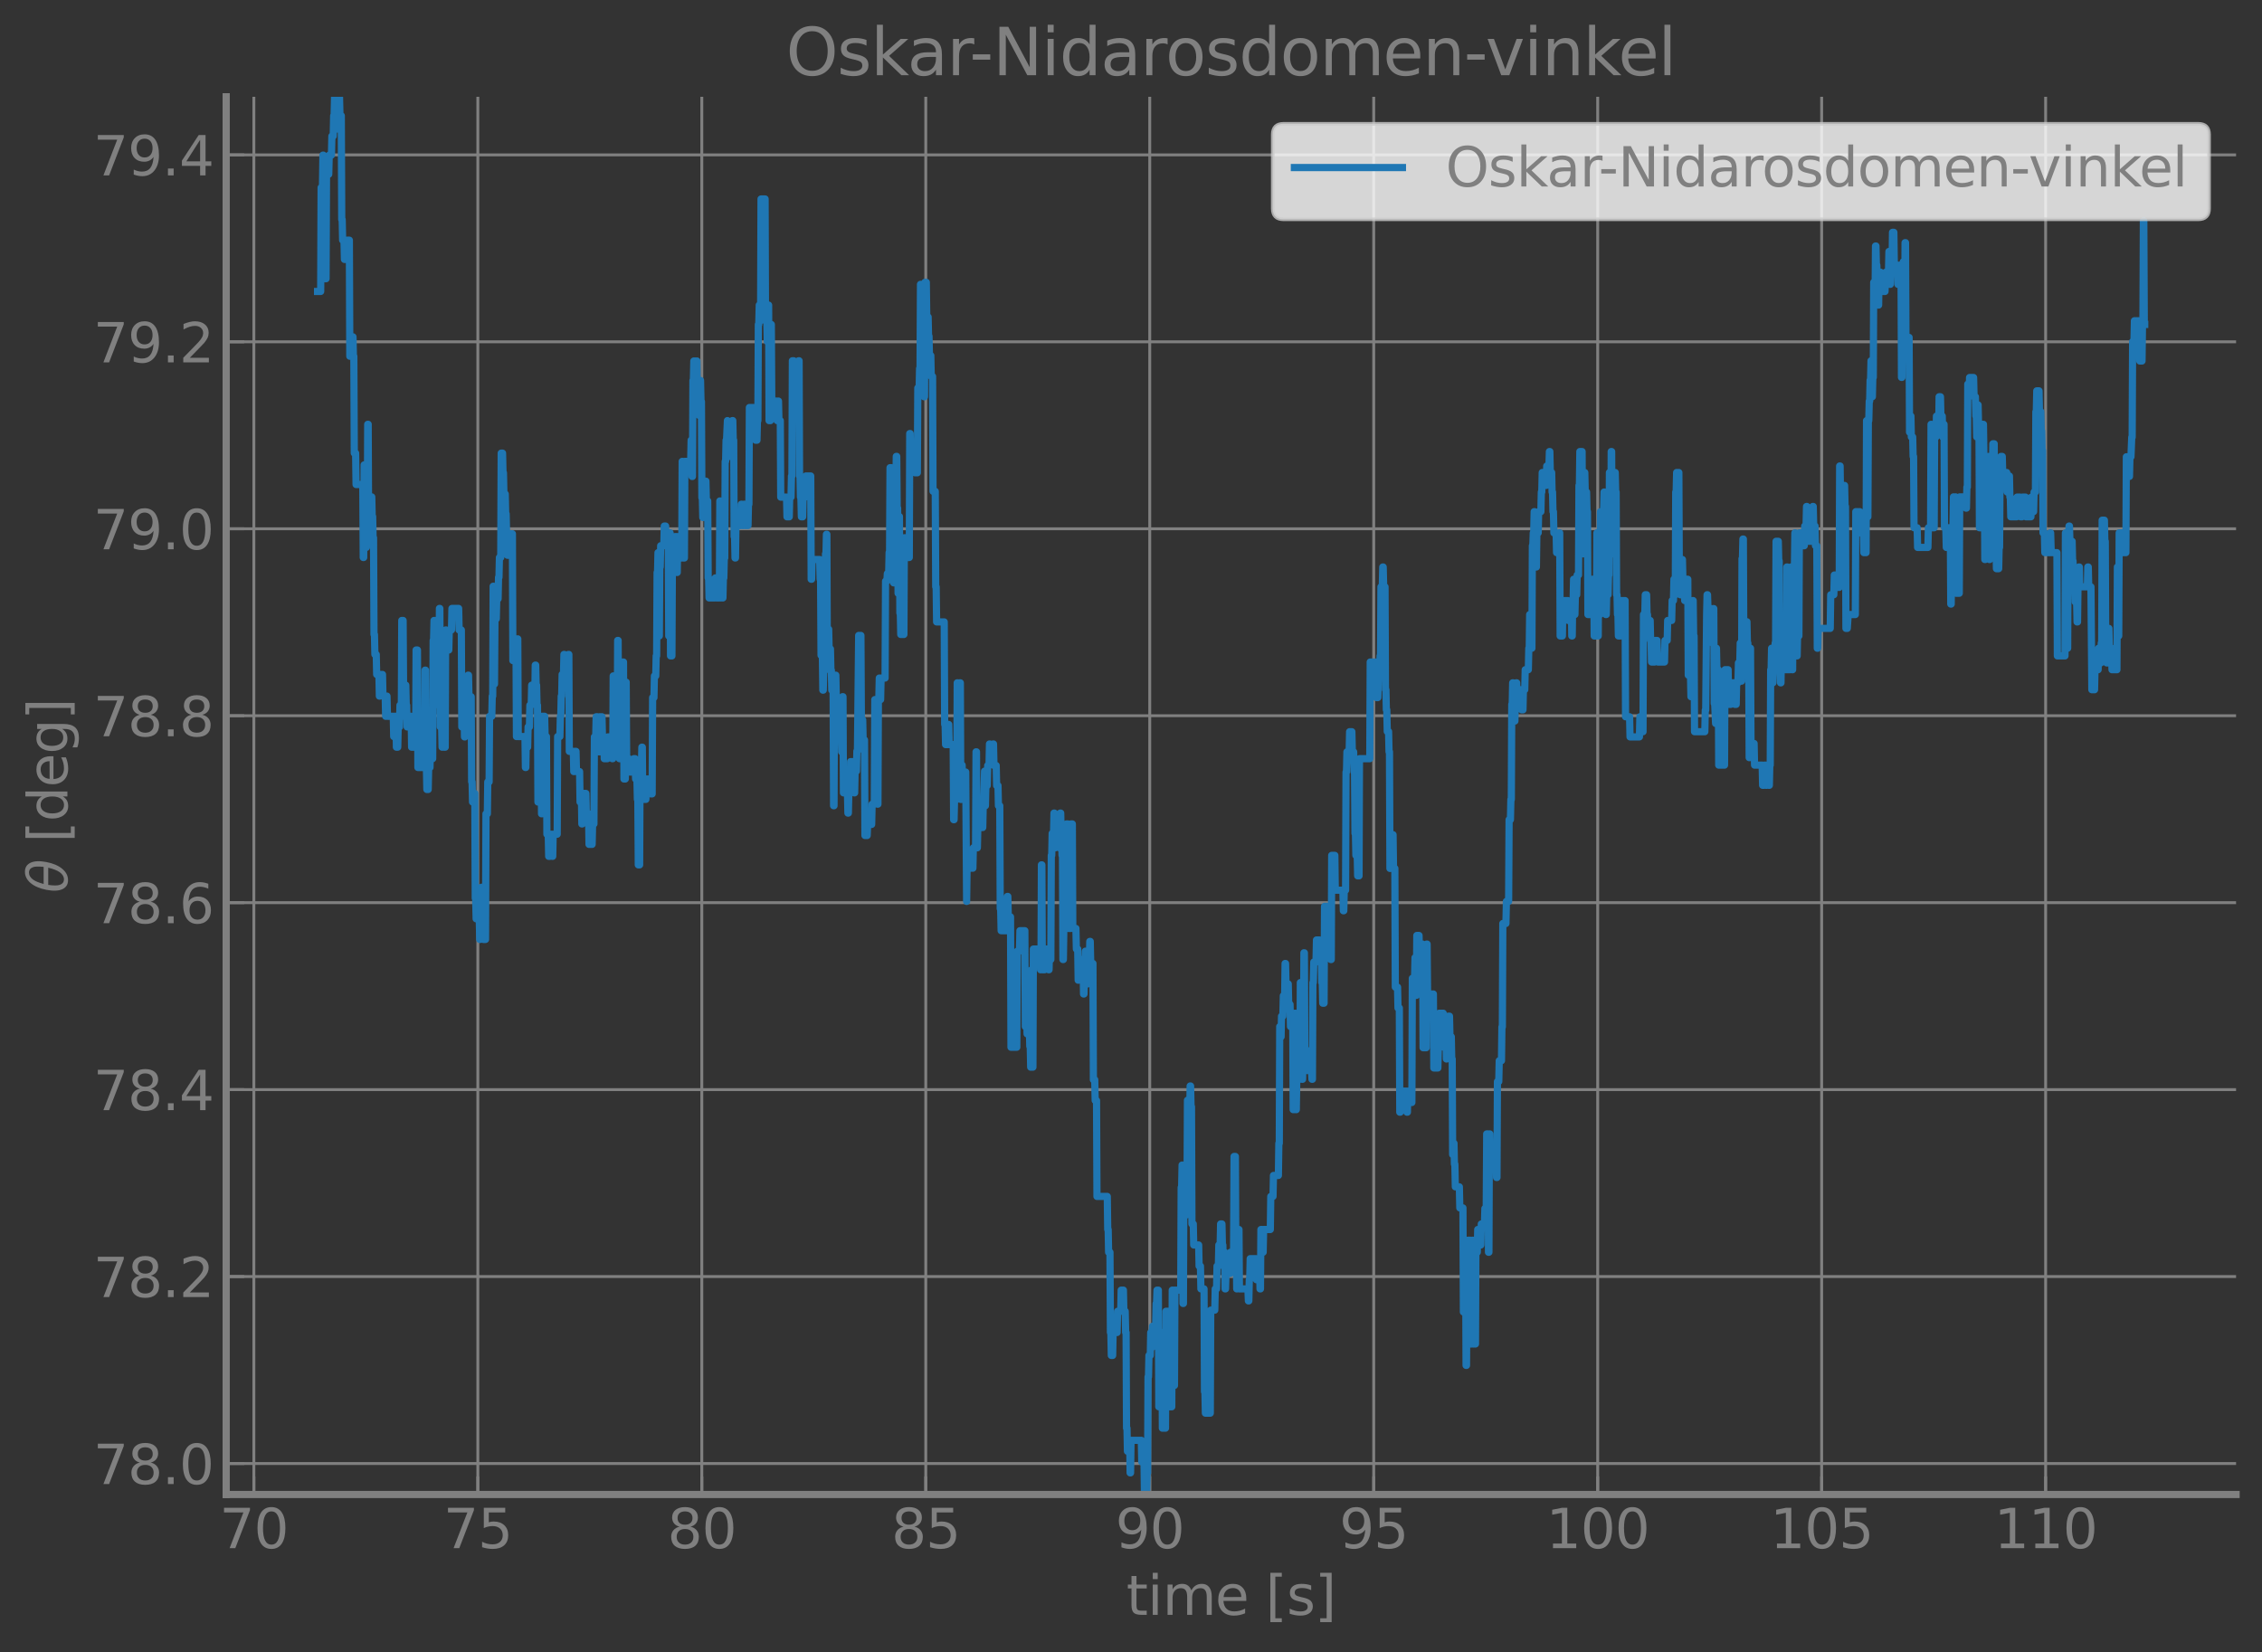 <?xml version="1.0" encoding="utf-8" standalone="no"?>
<!DOCTYPE svg PUBLIC "-//W3C//DTD SVG 1.1//EN"
  "http://www.w3.org/Graphics/SVG/1.1/DTD/svg11.dtd">
<svg xmlns:xlink="http://www.w3.org/1999/xlink" width="627.998pt" height="458.692pt" viewBox="0 0 627.998 458.692" xmlns="http://www.w3.org/2000/svg" version="1.1">
 <rect x="0" y="0" width="627.998" height="458.692" fill="#333333" stroke="none"/>
 <defs>
  <style type="text/css">*{stroke-linejoin: round; stroke-linecap: butt}</style>
 </defs>
 <g id="figure_1">
  <g id="patch_1">
   <path d="M 0 458.692 
L 627.998 458.692 
L 627.998 0 
L 0 0 
L 0 458.692 
z
" style="fill: none"/>
  </g>
  <g id="axes_1">
   <g id="patch_2">
    <path d="M 62.798 414.957 
L 620.798 414.957 
L 620.798 26.877 
L 62.798 26.877 
L 62.798 414.957 
z
" style="fill: none"/>
   </g>
   <g id="matplotlib.axis_1">
    <g id="xtick_1">
     <g id="line2d_1">
      <path d="M 70.48 414.957 
L 70.48 26.877 
" clip-path="url(#p7607dbf947)" style="fill: none; stroke: #808080; stroke-width: 0.8; stroke-linecap: square"/>
     </g>
     <g id="line2d_2">
      <defs>
       <path id="m9e0a86f997" d="M 0 0 
L 0 -5 
" style="stroke: #808080; stroke-width: 0.8"/>
      </defs>
      <g>
       <use xlink:href="#m9e0a86f997" x="70.48" y="414.957" style="fill: #808080; stroke: #808080; stroke-width: 0.8"/>
      </g>
     </g>
     <g id="text_1">
      <!-- 70 -->
      <g style="fill: #808080" transform="translate(60.936 429.855) scale(0.15 -0.15)">
       <defs>
        <path id="DejaVuSans-37" d="M 525 4666 
L 3525 4666 
L 3525 4397 
L 1831 0 
L 1172 0 
L 2766 4134 
L 525 4134 
L 525 4666 
z
" transform="scale(0.016)"/>
        <path id="DejaVuSans-30" d="M 2034 4250 
Q 1547 4250 1301 3770 
Q 1056 3291 1056 2328 
Q 1056 1369 1301 889 
Q 1547 409 2034 409 
Q 2525 409 2770 889 
Q 3016 1369 3016 2328 
Q 3016 3291 2770 3770 
Q 2525 4250 2034 4250 
z
M 2034 4750 
Q 2819 4750 3233 4129 
Q 3647 3509 3647 2328 
Q 3647 1150 3233 529 
Q 2819 -91 2034 -91 
Q 1250 -91 836 529 
Q 422 1150 422 2328 
Q 422 3509 836 4129 
Q 1250 4750 2034 4750 
z
" transform="scale(0.016)"/>
       </defs>
       <use xlink:href="#DejaVuSans-37"/>
       <use xlink:href="#DejaVuSans-30" x="63.623"/>
      </g>
     </g>
    </g>
    <g id="xtick_2">
     <g id="line2d_3">
      <path d="M 132.661 414.957 
L 132.661 26.877 
" clip-path="url(#p7607dbf947)" style="fill: none; stroke: #808080; stroke-width: 0.8; stroke-linecap: square"/>
     </g>
     <g id="line2d_4">
      <g>
       <use xlink:href="#m9e0a86f997" x="132.661" y="414.957" style="fill: #808080; stroke: #808080; stroke-width: 0.8"/>
      </g>
     </g>
     <g id="text_2">
      <!-- 75 -->
      <g style="fill: #808080" transform="translate(123.117 429.855) scale(0.15 -0.15)">
       <defs>
        <path id="DejaVuSans-35" d="M 691 4666 
L 3169 4666 
L 3169 4134 
L 1269 4134 
L 1269 2991 
Q 1406 3038 1543 3061 
Q 1681 3084 1819 3084 
Q 2600 3084 3056 2656 
Q 3513 2228 3513 1497 
Q 3513 744 3044 326 
Q 2575 -91 1722 -91 
Q 1428 -91 1123 -41 
Q 819 9 494 109 
L 494 744 
Q 775 591 1075 516 
Q 1375 441 1709 441 
Q 2250 441 2565 725 
Q 2881 1009 2881 1497 
Q 2881 1984 2565 2268 
Q 2250 2553 1709 2553 
Q 1456 2553 1204 2497 
Q 953 2441 691 2322 
L 691 4666 
z
" transform="scale(0.016)"/>
       </defs>
       <use xlink:href="#DejaVuSans-37"/>
       <use xlink:href="#DejaVuSans-35" x="63.623"/>
      </g>
     </g>
    </g>
    <g id="xtick_3">
     <g id="line2d_5">
      <path d="M 194.842 414.957 
L 194.842 26.877 
" clip-path="url(#p7607dbf947)" style="fill: none; stroke: #808080; stroke-width: 0.8; stroke-linecap: square"/>
     </g>
     <g id="line2d_6">
      <g>
       <use xlink:href="#m9e0a86f997" x="194.842" y="414.957" style="fill: #808080; stroke: #808080; stroke-width: 0.8"/>
      </g>
     </g>
     <g id="text_3">
      <!-- 80 -->
      <g style="fill: #808080" transform="translate(185.298 429.855) scale(0.15 -0.15)">
       <defs>
        <path id="DejaVuSans-38" d="M 2034 2216 
Q 1584 2216 1326 1975 
Q 1069 1734 1069 1313 
Q 1069 891 1326 650 
Q 1584 409 2034 409 
Q 2484 409 2743 651 
Q 3003 894 3003 1313 
Q 3003 1734 2745 1975 
Q 2488 2216 2034 2216 
z
M 1403 2484 
Q 997 2584 770 2862 
Q 544 3141 544 3541 
Q 544 4100 942 4425 
Q 1341 4750 2034 4750 
Q 2731 4750 3128 4425 
Q 3525 4100 3525 3541 
Q 3525 3141 3298 2862 
Q 3072 2584 2669 2484 
Q 3125 2378 3379 2068 
Q 3634 1759 3634 1313 
Q 3634 634 3220 271 
Q 2806 -91 2034 -91 
Q 1263 -91 848 271 
Q 434 634 434 1313 
Q 434 1759 690 2068 
Q 947 2378 1403 2484 
z
M 1172 3481 
Q 1172 3119 1398 2916 
Q 1625 2713 2034 2713 
Q 2441 2713 2670 2916 
Q 2900 3119 2900 3481 
Q 2900 3844 2670 4047 
Q 2441 4250 2034 4250 
Q 1625 4250 1398 4047 
Q 1172 3844 1172 3481 
z
" transform="scale(0.016)"/>
       </defs>
       <use xlink:href="#DejaVuSans-38"/>
       <use xlink:href="#DejaVuSans-30" x="63.623"/>
      </g>
     </g>
    </g>
    <g id="xtick_4">
     <g id="line2d_7">
      <path d="M 257.023 414.957 
L 257.023 26.877 
" clip-path="url(#p7607dbf947)" style="fill: none; stroke: #808080; stroke-width: 0.8; stroke-linecap: square"/>
     </g>
     <g id="line2d_8">
      <g>
       <use xlink:href="#m9e0a86f997" x="257.023" y="414.957" style="fill: #808080; stroke: #808080; stroke-width: 0.8"/>
      </g>
     </g>
     <g id="text_4">
      <!-- 85 -->
      <g style="fill: #808080" transform="translate(247.479 429.855) scale(0.15 -0.15)">
       <use xlink:href="#DejaVuSans-38"/>
       <use xlink:href="#DejaVuSans-35" x="63.623"/>
      </g>
     </g>
    </g>
    <g id="xtick_5">
     <g id="line2d_9">
      <path d="M 319.204 414.957 
L 319.204 26.877 
" clip-path="url(#p7607dbf947)" style="fill: none; stroke: #808080; stroke-width: 0.8; stroke-linecap: square"/>
     </g>
     <g id="line2d_10">
      <g>
       <use xlink:href="#m9e0a86f997" x="319.204" y="414.957" style="fill: #808080; stroke: #808080; stroke-width: 0.8"/>
      </g>
     </g>
     <g id="text_5">
      <!-- 90 -->
      <g style="fill: #808080" transform="translate(309.66 429.855) scale(0.15 -0.15)">
       <defs>
        <path id="DejaVuSans-39" d="M 703 97 
L 703 672 
Q 941 559 1184 500 
Q 1428 441 1663 441 
Q 2288 441 2617 861 
Q 2947 1281 2994 2138 
Q 2813 1869 2534 1725 
Q 2256 1581 1919 1581 
Q 1219 1581 811 2004 
Q 403 2428 403 3163 
Q 403 3881 828 4315 
Q 1253 4750 1959 4750 
Q 2769 4750 3195 4129 
Q 3622 3509 3622 2328 
Q 3622 1225 3098 567 
Q 2575 -91 1691 -91 
Q 1453 -91 1209 -44 
Q 966 3 703 97 
z
M 1959 2075 
Q 2384 2075 2632 2365 
Q 2881 2656 2881 3163 
Q 2881 3666 2632 3958 
Q 2384 4250 1959 4250 
Q 1534 4250 1286 3958 
Q 1038 3666 1038 3163 
Q 1038 2656 1286 2365 
Q 1534 2075 1959 2075 
z
" transform="scale(0.016)"/>
       </defs>
       <use xlink:href="#DejaVuSans-39"/>
       <use xlink:href="#DejaVuSans-30" x="63.623"/>
      </g>
     </g>
    </g>
    <g id="xtick_6">
     <g id="line2d_11">
      <path d="M 381.385 414.957 
L 381.385 26.877 
" clip-path="url(#p7607dbf947)" style="fill: none; stroke: #808080; stroke-width: 0.8; stroke-linecap: square"/>
     </g>
     <g id="line2d_12">
      <g>
       <use xlink:href="#m9e0a86f997" x="381.385" y="414.957" style="fill: #808080; stroke: #808080; stroke-width: 0.8"/>
      </g>
     </g>
     <g id="text_6">
      <!-- 95 -->
      <g style="fill: #808080" transform="translate(371.841 429.855) scale(0.15 -0.15)">
       <use xlink:href="#DejaVuSans-39"/>
       <use xlink:href="#DejaVuSans-35" x="63.623"/>
      </g>
     </g>
    </g>
    <g id="xtick_7">
     <g id="line2d_13">
      <path d="M 443.566 414.957 
L 443.566 26.877 
" clip-path="url(#p7607dbf947)" style="fill: none; stroke: #808080; stroke-width: 0.8; stroke-linecap: square"/>
     </g>
     <g id="line2d_14">
      <g>
       <use xlink:href="#m9e0a86f997" x="443.566" y="414.957" style="fill: #808080; stroke: #808080; stroke-width: 0.8"/>
      </g>
     </g>
     <g id="text_7">
      <!-- 100 -->
      <g style="fill: #808080" transform="translate(429.251 429.855) scale(0.15 -0.15)">
       <defs>
        <path id="DejaVuSans-31" d="M 794 531 
L 1825 531 
L 1825 4091 
L 703 3866 
L 703 4441 
L 1819 4666 
L 2450 4666 
L 2450 531 
L 3481 531 
L 3481 0 
L 794 0 
L 794 531 
z
" transform="scale(0.016)"/>
       </defs>
       <use xlink:href="#DejaVuSans-31"/>
       <use xlink:href="#DejaVuSans-30" x="63.623"/>
       <use xlink:href="#DejaVuSans-30" x="127.246"/>
      </g>
     </g>
    </g>
    <g id="xtick_8">
     <g id="line2d_15">
      <path d="M 505.747 414.957 
L 505.747 26.877 
" clip-path="url(#p7607dbf947)" style="fill: none; stroke: #808080; stroke-width: 0.8; stroke-linecap: square"/>
     </g>
     <g id="line2d_16">
      <g>
       <use xlink:href="#m9e0a86f997" x="505.747" y="414.957" style="fill: #808080; stroke: #808080; stroke-width: 0.8"/>
      </g>
     </g>
     <g id="text_8">
      <!-- 105 -->
      <g style="fill: #808080" transform="translate(491.432 429.855) scale(0.15 -0.15)">
       <use xlink:href="#DejaVuSans-31"/>
       <use xlink:href="#DejaVuSans-30" x="63.623"/>
       <use xlink:href="#DejaVuSans-35" x="127.246"/>
      </g>
     </g>
    </g>
    <g id="xtick_9">
     <g id="line2d_17">
      <path d="M 567.928 414.957 
L 567.928 26.877 
" clip-path="url(#p7607dbf947)" style="fill: none; stroke: #808080; stroke-width: 0.8; stroke-linecap: square"/>
     </g>
     <g id="line2d_18">
      <g>
       <use xlink:href="#m9e0a86f997" x="567.928" y="414.957" style="fill: #808080; stroke: #808080; stroke-width: 0.8"/>
      </g>
     </g>
     <g id="text_9">
      <!-- 110 -->
      <g style="fill: #808080" transform="translate(553.613 429.855) scale(0.15 -0.15)">
       <use xlink:href="#DejaVuSans-31"/>
       <use xlink:href="#DejaVuSans-31" x="63.623"/>
       <use xlink:href="#DejaVuSans-30" x="127.246"/>
      </g>
     </g>
    </g>
    <g id="text_10">
     <!-- time [s] -->
     <g style="fill: #808080" transform="translate(312.711 448.372) scale(0.15 -0.15)">
      <defs>
       <path id="DejaVuSans-74" d="M 1172 4494 
L 1172 3500 
L 2356 3500 
L 2356 3053 
L 1172 3053 
L 1172 1153 
Q 1172 725 1289 603 
Q 1406 481 1766 481 
L 2356 481 
L 2356 0 
L 1766 0 
Q 1100 0 847 248 
Q 594 497 594 1153 
L 594 3053 
L 172 3053 
L 172 3500 
L 594 3500 
L 594 4494 
L 1172 4494 
z
" transform="scale(0.016)"/>
       <path id="DejaVuSans-69" d="M 603 3500 
L 1178 3500 
L 1178 0 
L 603 0 
L 603 3500 
z
M 603 4863 
L 1178 4863 
L 1178 4134 
L 603 4134 
L 603 4863 
z
" transform="scale(0.016)"/>
       <path id="DejaVuSans-6d" d="M 3328 2828 
Q 3544 3216 3844 3400 
Q 4144 3584 4550 3584 
Q 5097 3584 5394 3201 
Q 5691 2819 5691 2113 
L 5691 0 
L 5113 0 
L 5113 2094 
Q 5113 2597 4934 2840 
Q 4756 3084 4391 3084 
Q 3944 3084 3684 2787 
Q 3425 2491 3425 1978 
L 3425 0 
L 2847 0 
L 2847 2094 
Q 2847 2600 2669 2842 
Q 2491 3084 2119 3084 
Q 1678 3084 1418 2786 
Q 1159 2488 1159 1978 
L 1159 0 
L 581 0 
L 581 3500 
L 1159 3500 
L 1159 2956 
Q 1356 3278 1631 3431 
Q 1906 3584 2284 3584 
Q 2666 3584 2933 3390 
Q 3200 3197 3328 2828 
z
" transform="scale(0.016)"/>
       <path id="DejaVuSans-65" d="M 3597 1894 
L 3597 1613 
L 953 1613 
Q 991 1019 1311 708 
Q 1631 397 2203 397 
Q 2534 397 2845 478 
Q 3156 559 3463 722 
L 3463 178 
Q 3153 47 2828 -22 
Q 2503 -91 2169 -91 
Q 1331 -91 842 396 
Q 353 884 353 1716 
Q 353 2575 817 3079 
Q 1281 3584 2069 3584 
Q 2775 3584 3186 3129 
Q 3597 2675 3597 1894 
z
M 3022 2063 
Q 3016 2534 2758 2815 
Q 2500 3097 2075 3097 
Q 1594 3097 1305 2825 
Q 1016 2553 972 2059 
L 3022 2063 
z
" transform="scale(0.016)"/>
       <path id="DejaVuSans-20" transform="scale(0.016)"/>
       <path id="DejaVuSans-5b" d="M 550 4863 
L 1875 4863 
L 1875 4416 
L 1125 4416 
L 1125 -397 
L 1875 -397 
L 1875 -844 
L 550 -844 
L 550 4863 
z
" transform="scale(0.016)"/>
       <path id="DejaVuSans-73" d="M 2834 3397 
L 2834 2853 
Q 2591 2978 2328 3040 
Q 2066 3103 1784 3103 
Q 1356 3103 1142 2972 
Q 928 2841 928 2578 
Q 928 2378 1081 2264 
Q 1234 2150 1697 2047 
L 1894 2003 
Q 2506 1872 2764 1633 
Q 3022 1394 3022 966 
Q 3022 478 2636 193 
Q 2250 -91 1575 -91 
Q 1294 -91 989 -36 
Q 684 19 347 128 
L 347 722 
Q 666 556 975 473 
Q 1284 391 1588 391 
Q 1994 391 2212 530 
Q 2431 669 2431 922 
Q 2431 1156 2273 1281 
Q 2116 1406 1581 1522 
L 1381 1569 
Q 847 1681 609 1914 
Q 372 2147 372 2553 
Q 372 3047 722 3315 
Q 1072 3584 1716 3584 
Q 2034 3584 2315 3537 
Q 2597 3491 2834 3397 
z
" transform="scale(0.016)"/>
       <path id="DejaVuSans-5d" d="M 1947 4863 
L 1947 -844 
L 622 -844 
L 622 -397 
L 1369 -397 
L 1369 4416 
L 622 4416 
L 622 4863 
L 1947 4863 
z
" transform="scale(0.016)"/>
      </defs>
      <use xlink:href="#DejaVuSans-74"/>
      <use xlink:href="#DejaVuSans-69" x="39.209"/>
      <use xlink:href="#DejaVuSans-6d" x="66.992"/>
      <use xlink:href="#DejaVuSans-65" x="164.404"/>
      <use xlink:href="#DejaVuSans-20" x="225.928"/>
      <use xlink:href="#DejaVuSans-5b" x="257.715"/>
      <use xlink:href="#DejaVuSans-73" x="296.729"/>
      <use xlink:href="#DejaVuSans-5d" x="348.828"/>
     </g>
    </g>
   </g>
   <g id="matplotlib.axis_2">
    <g id="ytick_1">
     <g id="line2d_19">
      <path d="M 62.798 406.353 
L 620.798 406.353 
" clip-path="url(#p7607dbf947)" style="fill: none; stroke: #808080; stroke-width: 0.8; stroke-linecap: square"/>
     </g>
     <g id="line2d_20">
      <defs>
       <path id="m18f0839e10" d="M 0 0 
L 5 0 
" style="stroke: #808080; stroke-width: 0.8"/>
      </defs>
      <g>
       <use xlink:href="#m18f0839e10" x="62.798" y="406.353" style="fill: #808080; stroke: #808080; stroke-width: 0.8"/>
      </g>
     </g>
     <g id="text_11">
      <!-- 78.0 -->
      <g style="fill: #808080" transform="translate(25.9 412.052) scale(0.15 -0.15)">
       <defs>
        <path id="DejaVuSans-2e" d="M 684 794 
L 1344 794 
L 1344 0 
L 684 0 
L 684 794 
z
" transform="scale(0.016)"/>
       </defs>
       <use xlink:href="#DejaVuSans-37"/>
       <use xlink:href="#DejaVuSans-38" x="63.623"/>
       <use xlink:href="#DejaVuSans-2e" x="127.246"/>
       <use xlink:href="#DejaVuSans-30" x="159.033"/>
      </g>
     </g>
    </g>
    <g id="ytick_2">
     <g id="line2d_21">
      <path d="M 62.798 354.446 
L 620.798 354.446 
" clip-path="url(#p7607dbf947)" style="fill: none; stroke: #808080; stroke-width: 0.8; stroke-linecap: square"/>
     </g>
     <g id="line2d_22">
      <g>
       <use xlink:href="#m18f0839e10" x="62.798" y="354.446" style="fill: #808080; stroke: #808080; stroke-width: 0.8"/>
      </g>
     </g>
     <g id="text_12">
      <!-- 78.2 -->
      <g style="fill: #808080" transform="translate(25.9 360.144) scale(0.15 -0.15)">
       <defs>
        <path id="DejaVuSans-32" d="M 1228 531 
L 3431 531 
L 3431 0 
L 469 0 
L 469 531 
Q 828 903 1448 1529 
Q 2069 2156 2228 2338 
Q 2531 2678 2651 2914 
Q 2772 3150 2772 3378 
Q 2772 3750 2511 3984 
Q 2250 4219 1831 4219 
Q 1534 4219 1204 4116 
Q 875 4013 500 3803 
L 500 4441 
Q 881 4594 1212 4672 
Q 1544 4750 1819 4750 
Q 2544 4750 2975 4387 
Q 3406 4025 3406 3419 
Q 3406 3131 3298 2873 
Q 3191 2616 2906 2266 
Q 2828 2175 2409 1742 
Q 1991 1309 1228 531 
z
" transform="scale(0.016)"/>
       </defs>
       <use xlink:href="#DejaVuSans-37"/>
       <use xlink:href="#DejaVuSans-38" x="63.623"/>
       <use xlink:href="#DejaVuSans-2e" x="127.246"/>
       <use xlink:href="#DejaVuSans-32" x="159.033"/>
      </g>
     </g>
    </g>
    <g id="ytick_3">
     <g id="line2d_23">
      <path d="M 62.798 302.538 
L 620.798 302.538 
" clip-path="url(#p7607dbf947)" style="fill: none; stroke: #808080; stroke-width: 0.8; stroke-linecap: square"/>
     </g>
     <g id="line2d_24">
      <g>
       <use xlink:href="#m18f0839e10" x="62.798" y="302.538" style="fill: #808080; stroke: #808080; stroke-width: 0.8"/>
      </g>
     </g>
     <g id="text_13">
      <!-- 78.4 -->
      <g style="fill: #808080" transform="translate(25.9 308.237) scale(0.15 -0.15)">
       <defs>
        <path id="DejaVuSans-34" d="M 2419 4116 
L 825 1625 
L 2419 1625 
L 2419 4116 
z
M 2253 4666 
L 3047 4666 
L 3047 1625 
L 3713 1625 
L 3713 1100 
L 3047 1100 
L 3047 0 
L 2419 0 
L 2419 1100 
L 313 1100 
L 313 1709 
L 2253 4666 
z
" transform="scale(0.016)"/>
       </defs>
       <use xlink:href="#DejaVuSans-37"/>
       <use xlink:href="#DejaVuSans-38" x="63.623"/>
       <use xlink:href="#DejaVuSans-2e" x="127.246"/>
       <use xlink:href="#DejaVuSans-34" x="159.033"/>
      </g>
     </g>
    </g>
    <g id="ytick_4">
     <g id="line2d_25">
      <path d="M 62.798 250.631 
L 620.798 250.631 
" clip-path="url(#p7607dbf947)" style="fill: none; stroke: #808080; stroke-width: 0.8; stroke-linecap: square"/>
     </g>
     <g id="line2d_26">
      <g>
       <use xlink:href="#m18f0839e10" x="62.798" y="250.631" style="fill: #808080; stroke: #808080; stroke-width: 0.8"/>
      </g>
     </g>
     <g id="text_14">
      <!-- 78.6 -->
      <g style="fill: #808080" transform="translate(25.9 256.33) scale(0.15 -0.15)">
       <defs>
        <path id="DejaVuSans-36" d="M 2113 2584 
Q 1688 2584 1439 2293 
Q 1191 2003 1191 1497 
Q 1191 994 1439 701 
Q 1688 409 2113 409 
Q 2538 409 2786 701 
Q 3034 994 3034 1497 
Q 3034 2003 2786 2293 
Q 2538 2584 2113 2584 
z
M 3366 4563 
L 3366 3988 
Q 3128 4100 2886 4159 
Q 2644 4219 2406 4219 
Q 1781 4219 1451 3797 
Q 1122 3375 1075 2522 
Q 1259 2794 1537 2939 
Q 1816 3084 2150 3084 
Q 2853 3084 3261 2657 
Q 3669 2231 3669 1497 
Q 3669 778 3244 343 
Q 2819 -91 2113 -91 
Q 1303 -91 875 529 
Q 447 1150 447 2328 
Q 447 3434 972 4092 
Q 1497 4750 2381 4750 
Q 2619 4750 2861 4703 
Q 3103 4656 3366 4563 
z
" transform="scale(0.016)"/>
       </defs>
       <use xlink:href="#DejaVuSans-37"/>
       <use xlink:href="#DejaVuSans-38" x="63.623"/>
       <use xlink:href="#DejaVuSans-2e" x="127.246"/>
       <use xlink:href="#DejaVuSans-36" x="159.033"/>
      </g>
     </g>
    </g>
    <g id="ytick_5">
     <g id="line2d_27">
      <path d="M 62.798 198.724 
L 620.798 198.724 
" clip-path="url(#p7607dbf947)" style="fill: none; stroke: #808080; stroke-width: 0.8; stroke-linecap: square"/>
     </g>
     <g id="line2d_28">
      <g>
       <use xlink:href="#m18f0839e10" x="62.798" y="198.724" style="fill: #808080; stroke: #808080; stroke-width: 0.8"/>
      </g>
     </g>
     <g id="text_15">
      <!-- 78.8 -->
      <g style="fill: #808080" transform="translate(25.9 204.423) scale(0.15 -0.15)">
       <use xlink:href="#DejaVuSans-37"/>
       <use xlink:href="#DejaVuSans-38" x="63.623"/>
       <use xlink:href="#DejaVuSans-2e" x="127.246"/>
       <use xlink:href="#DejaVuSans-38" x="159.033"/>
      </g>
     </g>
    </g>
    <g id="ytick_6">
     <g id="line2d_29">
      <path d="M 62.798 146.816 
L 620.798 146.816 
" clip-path="url(#p7607dbf947)" style="fill: none; stroke: #808080; stroke-width: 0.8; stroke-linecap: square"/>
     </g>
     <g id="line2d_30">
      <g>
       <use xlink:href="#m18f0839e10" x="62.798" y="146.816" style="fill: #808080; stroke: #808080; stroke-width: 0.8"/>
      </g>
     </g>
     <g id="text_16">
      <!-- 79.0 -->
      <g style="fill: #808080" transform="translate(25.9 152.515) scale(0.15 -0.15)">
       <use xlink:href="#DejaVuSans-37"/>
       <use xlink:href="#DejaVuSans-39" x="63.623"/>
       <use xlink:href="#DejaVuSans-2e" x="127.246"/>
       <use xlink:href="#DejaVuSans-30" x="159.033"/>
      </g>
     </g>
    </g>
    <g id="ytick_7">
     <g id="line2d_31">
      <path d="M 62.798 94.909 
L 620.798 94.909 
" clip-path="url(#p7607dbf947)" style="fill: none; stroke: #808080; stroke-width: 0.8; stroke-linecap: square"/>
     </g>
     <g id="line2d_32">
      <g>
       <use xlink:href="#m18f0839e10" x="62.798" y="94.909" style="fill: #808080; stroke: #808080; stroke-width: 0.8"/>
      </g>
     </g>
     <g id="text_17">
      <!-- 79.2 -->
      <g style="fill: #808080" transform="translate(25.9 100.608) scale(0.15 -0.15)">
       <use xlink:href="#DejaVuSans-37"/>
       <use xlink:href="#DejaVuSans-39" x="63.623"/>
       <use xlink:href="#DejaVuSans-2e" x="127.246"/>
       <use xlink:href="#DejaVuSans-32" x="159.033"/>
      </g>
     </g>
    </g>
    <g id="ytick_8">
     <g id="line2d_33">
      <path d="M 62.798 43.002 
L 620.798 43.002 
" clip-path="url(#p7607dbf947)" style="fill: none; stroke: #808080; stroke-width: 0.8; stroke-linecap: square"/>
     </g>
     <g id="line2d_34">
      <g>
       <use xlink:href="#m18f0839e10" x="62.798" y="43.002" style="fill: #808080; stroke: #808080; stroke-width: 0.8"/>
      </g>
     </g>
     <g id="text_18">
      <!-- 79.4 -->
      <g style="fill: #808080" transform="translate(25.9 48.701) scale(0.15 -0.15)">
       <use xlink:href="#DejaVuSans-37"/>
       <use xlink:href="#DejaVuSans-39" x="63.623"/>
       <use xlink:href="#DejaVuSans-2e" x="127.246"/>
       <use xlink:href="#DejaVuSans-34" x="159.033"/>
      </g>
     </g>
    </g>
    <g id="text_19">
     <!-- $\theta$ [deg] -->
     <g style="fill: #808080" transform="translate(18.75 247.917) rotate(-90) scale(0.15 -0.15)">
      <defs>
       <path id="DejaVuSans-Oblique-3b8" d="M 2913 2219 
L 925 2219 
Q 791 1284 928 888 
Q 1100 400 1566 400 
Q 2034 400 2391 891 
Q 2703 1322 2913 2219 
z
M 3009 2750 
Q 3094 3638 2984 3950 
Q 2813 4444 2353 4444 
Q 1875 4444 1525 3956 
Q 1250 3563 1034 2750 
L 3009 2750 
z
M 2444 4913 
Q 3194 4913 3494 4250 
Q 3794 3591 3566 2422 
Q 3341 1256 2781 594 
Q 2225 -72 1475 -72 
Q 722 -72 425 594 
Q 128 1256 353 2422 
Q 581 3591 1134 4250 
Q 1691 4913 2444 4913 
z
" transform="scale(0.016)"/>
       <path id="DejaVuSans-64" d="M 2906 2969 
L 2906 4863 
L 3481 4863 
L 3481 0 
L 2906 0 
L 2906 525 
Q 2725 213 2448 61 
Q 2172 -91 1784 -91 
Q 1150 -91 751 415 
Q 353 922 353 1747 
Q 353 2572 751 3078 
Q 1150 3584 1784 3584 
Q 2172 3584 2448 3432 
Q 2725 3281 2906 2969 
z
M 947 1747 
Q 947 1113 1208 752 
Q 1469 391 1925 391 
Q 2381 391 2643 752 
Q 2906 1113 2906 1747 
Q 2906 2381 2643 2742 
Q 2381 3103 1925 3103 
Q 1469 3103 1208 2742 
Q 947 2381 947 1747 
z
" transform="scale(0.016)"/>
       <path id="DejaVuSans-67" d="M 2906 1791 
Q 2906 2416 2648 2759 
Q 2391 3103 1925 3103 
Q 1463 3103 1205 2759 
Q 947 2416 947 1791 
Q 947 1169 1205 825 
Q 1463 481 1925 481 
Q 2391 481 2648 825 
Q 2906 1169 2906 1791 
z
M 3481 434 
Q 3481 -459 3084 -895 
Q 2688 -1331 1869 -1331 
Q 1566 -1331 1297 -1286 
Q 1028 -1241 775 -1147 
L 775 -588 
Q 1028 -725 1275 -790 
Q 1522 -856 1778 -856 
Q 2344 -856 2625 -561 
Q 2906 -266 2906 331 
L 2906 616 
Q 2728 306 2450 153 
Q 2172 0 1784 0 
Q 1141 0 747 490 
Q 353 981 353 1791 
Q 353 2603 747 3093 
Q 1141 3584 1784 3584 
Q 2172 3584 2450 3431 
Q 2728 3278 2906 2969 
L 2906 3500 
L 3481 3500 
L 3481 434 
z
" transform="scale(0.016)"/>
      </defs>
      <use xlink:href="#DejaVuSans-Oblique-3b8" transform="translate(0 0.234)"/>
      <use xlink:href="#DejaVuSans-20" transform="translate(61.182 0.234)"/>
      <use xlink:href="#DejaVuSans-5b" transform="translate(92.969 0.234)"/>
      <use xlink:href="#DejaVuSans-64" transform="translate(131.982 0.234)"/>
      <use xlink:href="#DejaVuSans-65" transform="translate(195.459 0.234)"/>
      <use xlink:href="#DejaVuSans-67" transform="translate(256.982 0.234)"/>
      <use xlink:href="#DejaVuSans-5d" transform="translate(320.459 0.234)"/>
     </g>
    </g>
   </g>
   <g id="line2d_35">
    <path d="M 88.162 80.923 
L 89.033 80.923 
L 89.157 52.077 
L 89.53 52.077 
L 89.655 43.078 
L 89.778 43.078 
L 89.903 77.385 
L 90.525 77.385 
L 90.649 48.384 
L 91.27 48.384 
L 91.395 43.078 
L 92.017 43.078 
L 92.141 37.792 
L 92.514 37.792 
L 92.639 32.122 
L 92.763 32.122 
L 92.888 26.877 
L 93.263 26.877 
L 93.634 35.826 
L 93.758 35.826 
L 93.883 30.585 
L 94.007 30.585 
L 94.131 26.877 
L 94.255 26.877 
L 94.382 32.122 
L 94.753 32.122 
L 94.877 60.959 
L 95.002 60.959 
L 95.126 66.687 
L 95.499 66.687 
L 95.629 72.026 
L 96.246 72.026 
L 96.37 66.687 
L 96.992 66.687 
L 97.117 98.916 
L 97.49 98.916 
L 97.613 93.528 
L 98.001 93.528 
L 98.113 98.916 
L 98.235 98.916 
L 98.359 125.815 
L 98.732 125.815 
L 98.857 134.527 
L 100.722 134.527 
L 100.849 154.792 
L 100.971 154.792 
L 101.097 129.074 
L 101.22 129.074 
L 101.344 151.995 
L 101.718 151.995 
L 101.843 146.533 
L 101.966 146.533 
L 102.09 117.814 
L 102.218 117.814 
L 102.339 146.533 
L 102.96 146.533 
L 103.086 137.965 
L 103.21 137.965 
L 103.334 143.412 
L 103.458 143.412 
L 103.583 149.301 
L 103.707 149.301 
L 103.833 176.167 
L 103.956 176.167 
L 104.082 181.706 
L 104.456 181.706 
L 104.578 187.266 
L 105.199 187.266 
L 105.323 193.278 
L 105.448 193.278 
L 105.575 187.266 
L 106.193 187.266 
L 106.319 193.278 
L 106.94 193.278 
L 107.069 198.882 
L 107.193 198.882 
L 107.316 193.278 
L 107.438 193.278 
L 107.568 198.882 
L 109.183 198.882 
L 109.304 204.508 
L 109.428 204.508 
L 109.554 198.882 
L 109.927 198.882 
L 110.05 207.458 
L 110.423 207.458 
L 110.546 201.838 
L 110.92 201.838 
L 111.044 195.81 
L 111.173 195.81 
L 111.296 199.015 
L 111.417 199.015 
L 111.543 172.279 
L 111.915 172.279 
L 112.039 190.234 
L 112.661 190.234 
L 112.787 195.81 
L 112.91 195.81 
L 113.035 201.838 
L 113.407 201.838 
L 113.532 198.882 
L 114.156 198.882 
L 114.278 207.458 
L 115.398 207.458 
L 115.523 180.481 
L 115.894 180.481 
L 116.02 213.1 
L 117.885 213.1 
L 118.011 186.073 
L 118.133 186.073 
L 118.258 213.1 
L 118.384 213.1 
L 118.507 219.2 
L 118.88 219.2 
L 119.008 213.1 
L 119.378 213.1 
L 119.503 207.458 
L 119.877 207.458 
L 120.002 210.653 
L 120.125 210.653 
L 120.258 177.822 
L 120.372 177.822 
L 120.497 172.279 
L 121.615 172.279 
L 121.74 195.81 
L 121.864 195.81 
L 121.998 168.935 
L 122.113 168.935 
L 122.238 201.838 
L 122.614 201.838 
L 122.735 207.458 
L 122.859 207.458 
L 122.983 180.481 
L 123.107 180.481 
L 123.235 207.458 
L 123.607 207.458 
L 123.731 174.91 
L 123.854 174.91 
L 123.978 180.481 
L 124.599 180.481 
L 124.727 174.91 
L 125.347 174.91 
L 125.471 168.935 
L 127.336 168.935 
L 127.462 174.91 
L 128.082 174.91 
L 128.209 201.838 
L 128.58 201.838 
L 128.703 195.81 
L 128.829 195.81 
L 128.953 204.607 
L 129.077 204.607 
L 129.204 199.015 
L 129.574 199.015 
L 129.699 193.444 
L 129.823 193.444 
L 129.949 187.468 
L 130.072 187.468 
L 130.196 193.444 
L 130.817 193.444 
L 130.943 217.067 
L 131.067 217.067 
L 131.193 222.692 
L 131.569 222.692 
L 131.69 220.3 
L 131.817 220.3 
L 131.944 249.406 
L 132.063 249.406 
L 132.19 255.113 
L 133.057 255.113 
L 133.183 260.843 
L 133.305 260.843 
L 133.436 255.113 
L 133.554 255.113 
L 133.679 246.353 
L 133.806 246.353 
L 133.927 255.113 
L 134.051 255.113 
L 134.175 260.843 
L 134.798 260.843 
L 134.922 225.954 
L 135.302 225.954 
L 135.419 217.097 
L 135.794 217.097 
L 135.919 198.882 
L 136.539 198.882 
L 136.663 193.278 
L 136.793 193.278 
L 136.912 162.774 
L 137.037 162.774 
L 137.17 189.934 
L 137.285 189.934 
L 137.409 171.816 
L 137.783 171.816 
L 137.911 166.261 
L 138.286 166.261 
L 138.405 160.303 
L 138.53 160.303 
L 138.652 154.792 
L 139.025 154.792 
L 139.152 125.815 
L 139.523 125.815 
L 139.648 131.273 
L 139.772 131.273 
L 139.898 137.174 
L 140.27 137.174 
L 140.396 142.676 
L 140.519 142.676 
L 140.643 148.198 
L 140.767 148.198 
L 140.893 154.169 
L 141.516 154.169 
L 141.637 148.198 
L 142.259 148.198 
L 142.384 183.421 
L 143.006 183.421 
L 143.134 177.392 
L 143.255 177.392 
L 143.38 204.508 
L 143.503 204.508 
L 143.628 177.392 
L 143.752 177.392 
L 143.879 204.508 
L 145.75 204.508 
L 145.867 213.1 
L 145.992 213.1 
L 146.118 204.508 
L 146.239 204.508 
L 146.367 207.458 
L 146.488 207.458 
L 146.616 201.838 
L 146.987 201.838 
L 147.109 195.81 
L 147.482 195.81 
L 147.611 190.234 
L 147.731 190.234 
L 147.857 193.444 
L 148.479 193.444 
L 148.602 184.679 
L 148.728 184.679 
L 148.85 190.234 
L 148.975 190.234 
L 149.099 195.81 
L 149.223 195.81 
L 149.349 222.692 
L 149.473 222.692 
L 149.6 201.838 
L 149.97 201.838 
L 150.096 198.882 
L 150.218 198.882 
L 150.344 225.954 
L 150.467 225.954 
L 150.594 198.882 
L 151.213 198.882 
L 151.34 204.508 
L 151.711 204.508 
L 151.835 231.63 
L 152.209 231.63 
L 152.333 237.766 
L 152.707 237.766 
L 152.833 231.63 
L 153.202 231.63 
L 153.33 237.766 
L 153.452 237.766 
L 153.577 231.63 
L 154.696 231.63 
L 154.82 204.508 
L 155.442 204.508 
L 155.573 198.882 
L 155.693 198.882 
L 155.815 193.278 
L 155.942 193.278 
L 156.063 187.266 
L 156.437 187.266 
L 156.563 181.706 
L 156.686 181.706 
L 156.81 190.234 
L 157.183 190.234 
L 157.316 184.679 
L 157.681 184.679 
L 157.808 181.706 
L 157.929 181.706 
L 158.053 208.626 
L 159.178 208.626 
L 159.298 214.235 
L 159.422 214.235 
L 159.546 208.626 
L 159.919 208.626 
L 160.045 214.235 
L 160.916 214.235 
L 161.038 222.692 
L 161.163 222.692 
L 161.287 220.3 
L 161.411 220.3 
L 161.535 228.774 
L 161.66 228.774 
L 161.784 220.3 
L 162.655 220.3 
L 162.779 225.954 
L 163.401 225.954 
L 163.529 234.443 
L 164.395 234.443 
L 164.522 228.774 
L 164.893 228.774 
L 165.02 204.607 
L 165.391 204.607 
L 165.514 199.015 
L 165.888 199.015 
L 166.014 203.162 
L 166.137 203.162 
L 166.265 208.751 
L 166.385 208.751 
L 166.51 199.015 
L 166.637 199.015 
L 166.761 208.751 
L 166.883 208.751 
L 167.008 199.015 
L 167.132 199.015 
L 167.26 204.607 
L 167.637 204.607 
L 167.753 210.653 
L 168.625 210.653 
L 168.748 204.607 
L 169.87 204.607 
L 169.994 210.653 
L 170.117 210.653 
L 170.24 187.675 
L 170.863 187.675 
L 170.989 204.607 
L 171.359 204.607 
L 171.484 177.822 
L 171.609 177.822 
L 171.733 204.607 
L 171.857 204.607 
L 171.983 210.653 
L 172.604 210.653 
L 172.73 183.815 
L 173.103 183.815 
L 173.225 216.289 
L 173.603 216.289 
L 173.725 189.402 
L 173.848 189.402 
L 173.973 210.653 
L 174.594 210.653 
L 174.718 214.36 
L 175.844 214.36 
L 175.961 210.653 
L 176.335 210.653 
L 176.461 216.289 
L 176.832 216.289 
L 176.957 221.947 
L 177.085 221.947 
L 177.207 240.134 
L 177.578 240.134 
L 177.703 213.1 
L 178.077 213.1 
L 178.201 207.458 
L 178.326 207.458 
L 178.449 221.947 
L 179.321 221.947 
L 179.446 216.289 
L 180.562 216.289 
L 180.69 220.425 
L 181.06 220.425 
L 181.188 193.688 
L 181.557 193.688 
L 181.685 187.675 
L 182.055 187.675 
L 182.179 182.114 
L 182.304 182.114 
L 182.43 158.95 
L 182.553 158.95 
L 182.678 153.442 
L 182.801 153.442 
L 182.928 176.574 
L 183.05 176.574 
L 183.176 157.432 
L 183.298 157.432 
L 183.425 151.526 
L 184.295 151.526 
L 184.42 146.064 
L 184.791 146.064 
L 184.919 151.526 
L 185.538 151.526 
L 185.665 176.574 
L 185.786 176.574 
L 186.036 147.954 
L 186.159 182.114 
L 186.546 182.114 
L 186.657 158.95 
L 187.28 158.95 
L 187.404 148.988 
L 187.775 148.988 
L 187.901 158.95 
L 188.025 158.95 
L 188.153 148.988 
L 188.772 148.988 
L 188.895 154.924 
L 189.271 154.924 
L 189.393 128.108 
L 189.52 128.108 
L 189.642 154.924 
L 190.014 154.924 
L 190.139 128.108 
L 191.757 128.108 
L 191.881 122.225 
L 192.004 122.225 
L 192.129 132.291 
L 192.253 132.291 
L 192.379 105.645 
L 192.501 105.645 
L 192.627 100.234 
L 192.999 100.234 
L 193.123 109.926 
L 193.247 109.926 
L 193.373 100.234 
L 193.496 100.234 
L 193.621 109.926 
L 194.001 109.926 
L 194.119 115.355 
L 194.259 115.355 
L 194.369 105.645 
L 194.494 105.645 
L 194.615 111.495 
L 194.739 111.495 
L 194.864 138.194 
L 194.989 138.194 
L 195.117 143.697 
L 195.237 143.697 
L 195.364 133.593 
L 195.984 133.593 
L 196.11 139.099 
L 196.484 139.099 
L 196.608 160.458 
L 196.73 160.458 
L 196.854 166.013 
L 198.471 166.013 
L 198.596 160.458 
L 198.722 160.458 
L 198.843 166.013 
L 199.714 166.013 
L 199.848 139.099 
L 199.963 139.099 
L 200.087 166.013 
L 200.214 166.013 
L 200.336 160.458 
L 200.463 160.458 
L 200.585 166.013 
L 200.71 166.013 
L 200.835 160.458 
L 200.959 160.458 
L 201.085 154.924 
L 201.209 154.924 
L 201.334 128.108 
L 201.456 128.108 
L 201.58 122.225 
L 201.705 122.225 
L 201.953 116.783 
L 202.077 126.831 
L 202.205 126.831 
L 202.329 121.391 
L 203.197 121.391 
L 203.321 116.783 
L 203.445 116.783 
L 203.57 122.225 
L 203.695 122.225 
L 203.818 148.988 
L 203.944 148.988 
L 204.067 154.924 
L 204.192 154.924 
L 204.322 145.92 
L 205.684 145.92 
L 205.812 140.002 
L 205.934 140.002 
L 206.056 145.92 
L 206.43 145.92 
L 206.556 140.002 
L 206.679 140.002 
L 206.808 145.92 
L 207.674 145.92 
L 207.801 140.002 
L 207.923 140.002 
L 208.049 113.145 
L 209.664 113.145 
L 209.79 122.225 
L 210.161 122.225 
L 210.288 116.783 
L 210.411 116.783 
L 210.534 90.081 
L 210.658 90.081 
L 210.791 84.709 
L 210.908 84.709 
L 211.034 89.06 
L 211.161 89.06 
L 211.286 55.246 
L 212.416 55.246 
L 212.524 89.06 
L 212.898 89.06 
L 213.027 94.843 
L 213.146 94.843 
L 213.279 84.709 
L 213.394 84.709 
L 213.518 116.783 
L 213.892 116.783 
L 214.022 90.081 
L 214.14 90.081 
L 214.266 111.362 
L 215.632 111.362 
L 215.757 116.783 
L 215.882 116.783 
L 216.006 111.362 
L 216.131 111.362 
L 216.254 116.783 
L 216.633 116.783 
L 216.754 138.028 
L 218.369 138.028 
L 218.493 143.497 
L 219.121 143.497 
L 219.24 138.028 
L 219.612 138.028 
L 219.74 132.16 
L 219.862 132.16 
L 219.987 100.169 
L 220.358 100.169 
L 220.486 104.784 
L 221.356 104.784 
L 221.48 110.16 
L 221.603 110.16 
L 221.726 100.169 
L 221.852 100.169 
L 221.977 132.16 
L 222.099 132.16 
L 222.229 138.028 
L 222.35 138.028 
L 222.488 143.497 
L 222.847 143.497 
L 222.971 138.028 
L 223.593 138.028 
L 223.719 132.16 
L 225.086 132.16 
L 225.208 160.833 
L 225.333 160.833 
L 225.459 155.354 
L 227.572 155.354 
L 227.698 160.833 
L 227.82 160.833 
L 227.946 181.941 
L 228.319 181.941 
L 228.444 191.623 
L 228.566 191.623 
L 228.693 186.099 
L 229.064 186.099 
L 229.188 153.784 
L 229.318 153.784 
L 229.44 148.351 
L 229.561 148.351 
L 229.685 180.173 
L 229.812 180.173 
L 229.935 174.692 
L 230.061 174.692 
L 230.183 180.173 
L 230.558 180.173 
L 230.683 186.099 
L 230.805 186.099 
L 230.931 191.623 
L 231.302 191.623 
L 231.428 223.715 
L 231.552 223.715 
L 231.677 187.468 
L 232.05 187.468 
L 232.173 193.444 
L 232.297 193.444 
L 232.457 203.162 
L 233.545 203.162 
L 233.665 208.751 
L 233.79 208.751 
L 233.914 193.444 
L 234.041 193.444 
L 234.165 220.14 
L 235.283 220.14 
L 235.407 225.76 
L 235.531 225.76 
L 235.656 220.14 
L 236.028 220.14 
L 236.152 211.464 
L 237.023 211.464 
L 237.152 220.14 
L 237.272 220.14 
L 237.398 214.112 
L 237.771 214.112 
L 237.894 208.537 
L 238.054 208.537 
L 238.394 176.435 
L 238.515 176.435 
L 238.64 202.983 
L 238.766 202.983 
L 238.889 176.435 
L 239.014 176.435 
L 239.142 199.893 
L 239.51 199.893 
L 239.634 205.453 
L 240.007 205.453 
L 240.132 231.981 
L 240.754 231.981 
L 240.88 228.911 
L 241.998 228.911 
L 242.124 223.286 
L 242.743 223.286 
L 242.87 194.246 
L 243.492 194.246 
L 243.617 223.286 
L 243.741 223.286 
L 243.863 194.246 
L 243.987 194.246 
L 244.116 188.269 
L 244.236 188.269 
L 244.36 194.246 
L 244.486 194.246 
L 244.612 188.269 
L 245.728 188.269 
L 245.853 161.36 
L 246.227 161.36 
L 246.351 159.254 
L 246.724 159.254 
L 246.849 153.38 
L 246.973 153.38 
L 247.099 129.852 
L 247.47 129.852 
L 247.597 156.381 
L 247.967 156.381 
L 248.092 161.829 
L 248.468 161.829 
L 248.59 135.252 
L 248.713 135.252 
L 248.837 126.716 
L 248.962 126.716 
L 249.086 141.09 
L 249.21 141.09 
L 249.334 164.729 
L 249.46 164.729 
L 249.587 143.412 
L 249.71 143.412 
L 249.834 170.225 
L 249.957 170.225 
L 250.081 176.167 
L 250.952 176.167 
L 251.076 149.301 
L 251.449 149.301 
L 251.577 154.792 
L 251.697 154.792 
L 251.823 149.301 
L 251.947 149.301 
L 252.071 154.792 
L 252.444 154.792 
L 252.57 120.377 
L 252.692 120.377 
L 252.819 125.815 
L 253.938 125.815 
L 254.062 131.273 
L 254.683 131.273 
L 254.812 107.72 
L 255.181 107.72 
L 255.306 102.316 
L 255.432 102.316 
L 255.556 78.947 
L 255.926 78.947 
L 256.052 100.169 
L 256.424 100.169 
L 256.548 110.16 
L 256.673 110.16 
L 256.796 78.384 
L 257.169 78.384 
L 257.296 88.004 
L 257.672 88.004 
L 257.792 93.35 
L 257.918 93.35 
L 258.041 98.716 
L 258.416 98.716 
L 258.538 104.517 
L 258.912 104.517 
L 259.035 136.424 
L 259.657 136.424 
L 259.783 162.937 
L 259.907 162.937 
L 260.03 172.681 
L 262.145 172.681 
L 262.268 201.145 
L 262.393 201.145 
L 262.519 206.74 
L 263.141 206.74 
L 263.266 201.145 
L 263.388 201.145 
L 263.512 206.74 
L 264.633 206.74 
L 264.758 227.591 
L 264.88 227.591 
L 265.005 221.968 
L 265.627 221.968 
L 265.751 189.59 
L 265.875 189.59 
L 266.002 215.937 
L 266.373 215.937 
L 266.497 189.59 
L 266.621 189.59 
L 266.745 221.968 
L 266.871 221.968 
L 266.996 212.443 
L 267.119 212.443 
L 267.243 218.048 
L 267.618 218.048 
L 267.741 214.36 
L 268.113 214.36 
L 268.362 250.278 
L 268.487 241.056 
L 270.103 241.056 
L 270.227 235.398 
L 270.85 235.398 
L 270.979 208.751 
L 271.101 208.751 
L 271.225 235.398 
L 271.348 235.398 
L 271.472 229.761 
L 272.84 229.761 
L 272.97 223.715 
L 273.088 223.715 
L 273.337 214.112 
L 273.464 223.715 
L 273.585 223.715 
L 273.709 218.122 
L 274.084 218.122 
L 274.215 212.55 
L 274.582 212.55 
L 274.707 206.573 
L 274.83 206.573 
L 274.955 210.148 
L 275.575 210.148 
L 275.702 206.573 
L 275.826 206.573 
L 275.952 212.55 
L 276.571 212.55 
L 276.695 218.122 
L 277.072 218.122 
L 277.193 223.715 
L 277.565 223.715 
L 277.693 252.314 
L 277.814 252.314 
L 277.947 258.417 
L 279.556 258.417 
L 279.681 248.899 
L 279.803 248.899 
L 279.927 254.571 
L 280.55 254.571 
L 280.678 290.772 
L 282.292 290.772 
L 282.418 264.106 
L 283.037 264.106 
L 283.162 258.417 
L 284.529 258.417 
L 284.655 285.035 
L 284.778 285.035 
L 284.902 281.331 
L 285.027 281.331 
L 285.152 287.073 
L 285.524 287.073 
L 285.649 284.735 
L 285.772 284.735 
L 285.897 290.507 
L 286.024 290.507 
L 286.146 296.301 
L 286.27 296.301 
L 286.395 269.255 
L 286.521 269.255 
L 286.645 296.301 
L 286.768 296.301 
L 286.893 263.51 
L 288.762 263.51 
L 288.882 269.255 
L 289.007 269.255 
L 289.131 240.134 
L 289.255 240.134 
L 289.381 269.255 
L 290.001 269.255 
L 290.128 263.51 
L 291.001 263.51 
L 291.125 269.255 
L 291.246 269.255 
L 291.376 263.51 
L 291.495 263.51 
L 291.618 266.419 
L 291.745 266.419 
L 291.869 237.499 
L 291.992 237.499 
L 292.116 231.4 
L 292.498 231.4 
L 292.615 225.76 
L 292.738 225.76 
L 292.863 235.398 
L 292.986 235.398 
L 293.112 229.761 
L 293.985 229.761 
L 294.108 235.398 
L 294.23 235.398 
L 294.356 225.76 
L 294.485 225.76 
L 294.606 231.4 
L 294.727 231.4 
L 294.852 237.499 
L 294.978 237.499 
L 295.1 266.419 
L 295.225 266.419 
L 295.35 257.788 
L 295.972 257.788 
L 296.097 228.774 
L 296.469 228.774 
L 296.6 257.788 
L 297.216 257.788 
L 297.342 228.774 
L 297.712 228.774 
L 297.838 257.788 
L 298.706 257.788 
L 298.832 263.51 
L 299.207 263.51 
L 299.33 272.157 
L 299.452 272.157 
L 299.577 266.419 
L 300.697 266.419 
L 300.824 275.99 
L 300.946 275.99 
L 301.07 269.816 
L 301.196 269.816 
L 301.323 264.106 
L 301.694 264.106 
L 301.82 273.213 
L 301.944 273.213 
L 302.064 267.507 
L 302.438 267.507 
L 302.562 261.387 
L 302.686 261.387 
L 302.813 267.507 
L 303.433 267.507 
L 303.557 299.789 
L 303.93 299.789 
L 304.057 305.564 
L 304.428 305.564 
L 304.552 332.198 
L 307.414 332.198 
L 307.537 341.382 
L 307.661 341.382 
L 307.785 347.696 
L 308.158 347.696 
L 308.285 369.978 
L 308.407 369.978 
L 308.532 376.347 
L 308.904 376.347 
L 309.03 369.978 
L 310.148 369.978 
L 310.274 364.086 
L 311.146 364.086 
L 311.274 358.217 
L 311.89 358.217 
L 312.014 364.086 
L 312.389 364.086 
L 312.511 369.978 
L 312.636 369.978 
L 312.76 396.54 
L 312.883 396.54 
L 313.01 402.962 
L 313.382 402.962 
L 313.506 399.913 
L 313.63 399.913 
L 313.755 408.948 
L 313.878 408.948 
L 314.005 399.913 
L 316.864 399.913 
L 316.988 405.906 
L 317.609 405.906 
L 317.737 414.957 
L 318.356 414.957 
L 318.481 408.948 
L 318.605 408.948 
L 318.729 382.286 
L 318.853 382.286 
L 318.98 376.347 
L 319.356 376.347 
L 319.476 369.978 
L 319.599 369.978 
L 319.723 374.116 
L 319.851 374.116 
L 319.975 368.228 
L 320.843 368.228 
L 320.969 361.913 
L 321.093 361.913 
L 321.22 358.217 
L 321.591 358.217 
L 321.718 390.601 
L 322.338 390.601 
L 322.463 369.978 
L 322.586 369.978 
L 322.709 396.54 
L 323.579 396.54 
L 323.704 364.086 
L 324.326 364.086 
L 324.45 390.601 
L 325.321 390.601 
L 325.445 358.217 
L 325.817 358.217 
L 325.944 384.683 
L 326.069 384.683 
L 326.193 358.217 
L 327.807 358.217 
L 327.931 329.724 
L 328.058 329.724 
L 328.184 323.483 
L 328.309 323.483 
L 328.433 361.913 
L 328.554 361.913 
L 328.68 327.788 
L 329.053 327.788 
L 329.176 337.387 
L 329.3 337.387 
L 329.424 331.6 
L 329.548 331.6 
L 329.673 305.489 
L 330.05 305.489 
L 330.17 311.228 
L 330.295 311.228 
L 330.419 301.537 
L 330.543 301.537 
L 330.668 307.281 
L 330.793 307.281 
L 330.918 339.84 
L 331.289 339.84 
L 331.413 345.676 
L 332.782 345.676 
L 332.907 351.534 
L 333.279 351.534 
L 333.403 357.868 
L 334.274 357.868 
L 334.398 386.415 
L 334.523 386.415 
L 334.648 392.371 
L 336.015 392.371 
L 336.139 363.773 
L 337.258 363.773 
L 337.384 357.868 
L 337.757 357.868 
L 337.882 351.534 
L 338.255 351.534 
L 338.384 345.676 
L 338.753 345.676 
L 338.876 339.84 
L 339.249 339.84 
L 339.375 345.676 
L 339.497 345.676 
L 339.622 351.534 
L 339.746 351.534 
L 339.872 347.696 
L 339.995 347.696 
L 340.119 357.868 
L 340.243 357.868 
L 340.367 353.582 
L 341.487 353.582 
L 341.612 347.696 
L 342.482 347.696 
L 342.608 321.1 
L 342.979 321.1 
L 343.105 347.696 
L 343.23 347.696 
L 343.352 357.868 
L 343.483 357.868 
L 343.603 347.696 
L 343.728 347.696 
L 343.851 341.382 
L 343.976 341.382 
L 344.099 357.868 
L 346.462 357.868 
L 346.587 361.204 
L 346.711 361.204 
L 346.84 355.328 
L 346.959 355.328 
L 347.094 349.474 
L 348.7 349.474 
L 348.824 355.328 
L 348.95 355.328 
L 349.073 351.534 
L 349.695 351.534 
L 349.819 357.868 
L 349.944 357.868 
L 350.069 341.382 
L 350.441 341.382 
L 350.566 347.696 
L 350.69 347.696 
L 350.816 341.382 
L 352.68 341.382 
L 352.807 332.198 
L 353.428 332.198 
L 353.55 326.375 
L 354.918 326.375 
L 355.047 317.446 
L 355.168 317.446 
L 355.291 285.035 
L 355.416 285.035 
L 355.54 287.864 
L 355.667 287.864 
L 355.789 282.155 
L 356.162 282.155 
L 356.288 276.468 
L 356.661 276.468 
L 356.783 267.517 
L 356.907 267.517 
L 357.032 273.188 
L 357.655 273.188 
L 357.781 278.88 
L 358.152 278.88 
L 358.277 285.035 
L 358.651 285.035 
L 358.774 281.331 
L 358.898 281.331 
L 359.022 308.098 
L 359.395 308.098 
L 359.527 281.331 
L 359.644 281.331 
L 359.771 308.098 
L 359.893 308.098 
L 360.019 299.669 
L 360.888 299.669 
L 361.013 272.818 
L 361.394 272.818 
L 361.511 299.669 
L 361.635 299.669 
L 361.759 291.484 
L 361.885 291.484 
L 362.006 264.552 
L 362.131 264.552 
L 362.256 291.484 
L 362.63 291.484 
L 362.754 297.245 
L 364.121 297.245 
L 364.246 299.669 
L 364.37 299.669 
L 364.495 272.818 
L 364.619 272.818 
L 364.744 267.113 
L 365.365 267.113 
L 365.489 260.994 
L 366.36 260.994 
L 366.485 267.113 
L 366.857 267.113 
L 366.981 272.818 
L 367.106 272.818 
L 367.234 278.544 
L 367.604 278.544 
L 367.728 251.65 
L 368.349 251.65 
L 368.474 260.264 
L 369.345 260.264 
L 369.469 266.419 
L 369.598 266.419 
L 369.719 237.499 
L 370.593 237.499 
L 370.712 247.174 
L 372.827 247.174 
L 372.951 252.877 
L 373.076 252.877 
L 373.199 247.174 
L 373.574 247.174 
L 373.7 214.36 
L 373.821 214.36 
L 373.947 208.751 
L 374.567 208.751 
L 374.692 203.162 
L 375.318 203.162 
L 375.447 208.751 
L 375.811 208.751 
L 375.935 214.36 
L 376.06 214.36 
L 376.184 231.4 
L 376.31 231.4 
L 376.433 237.499 
L 376.806 237.499 
L 376.93 243.184 
L 377.311 243.184 
L 377.428 210.653 
L 380.294 210.653 
L 380.413 183.815 
L 382.041 183.815 
L 382.154 193.688 
L 382.529 193.688 
L 382.652 187.675 
L 383.024 187.675 
L 383.151 182.114 
L 383.272 182.114 
L 383.397 162.937 
L 383.772 162.937 
L 383.895 157.432 
L 384.019 157.432 
L 384.144 162.937 
L 384.523 162.937 
L 384.643 191.506 
L 384.768 191.506 
L 384.891 197.084 
L 385.015 197.084 
L 385.14 203.115 
L 385.511 203.115 
L 385.635 208.738 
L 385.761 208.738 
L 385.885 241.123 
L 386.01 241.123 
L 386.133 231.756 
L 386.755 231.756 
L 386.881 241.123 
L 387.253 241.123 
L 387.377 274.083 
L 387.999 274.083 
L 388.122 279.871 
L 388.497 279.871 
L 388.62 308.803 
L 388.744 308.803 
L 388.872 302.963 
L 390.486 302.963 
L 390.614 308.803 
L 390.735 308.803 
L 390.86 302.963 
L 391.482 302.963 
L 391.61 306.116 
L 391.979 306.116 
L 392.105 271.634 
L 392.725 271.634 
L 392.849 265.897 
L 392.973 265.897 
L 393.097 276.38 
L 393.225 276.38 
L 393.348 259.743 
L 393.967 259.743 
L 394.098 265.897 
L 394.467 265.897 
L 394.592 262.133 
L 394.963 262.133 
L 395.088 290.904 
L 395.958 290.904 
L 396.084 262.133 
L 396.208 262.133 
L 396.332 275.99 
L 396.712 275.99 
L 396.83 281.746 
L 397.201 281.746 
L 397.326 275.99 
L 397.949 275.99 
L 398.073 296.531 
L 399.191 296.531 
L 399.317 290.772 
L 399.44 290.772 
L 399.564 281.331 
L 400.683 281.331 
L 400.807 290.772 
L 400.932 290.772 
L 401.06 285.035 
L 401.429 285.035 
L 401.556 294.036 
L 401.679 294.036 
L 401.802 287.864 
L 401.927 287.864 
L 402.053 282.155 
L 402.424 282.155 
L 402.551 287.864 
L 402.922 287.864 
L 403.046 294.036 
L 403.176 294.036 
L 403.297 320.574 
L 403.42 320.574 
L 403.543 317.446 
L 403.67 317.446 
L 403.793 323.253 
L 403.916 323.253 
L 404.042 329.531 
L 405.161 329.531 
L 405.287 335.385 
L 406.156 335.385 
L 406.281 364.278 
L 406.405 364.278 
L 406.529 344.364 
L 406.652 344.364 
L 406.777 350.256 
L 406.901 350.256 
L 407.026 379.108 
L 407.15 379.108 
L 407.277 350.256 
L 407.401 350.256 
L 407.523 344.364 
L 408.145 344.364 
L 408.27 373.163 
L 408.643 373.163 
L 408.768 344.364 
L 408.893 344.364 
L 409.02 373.163 
L 409.142 373.163 
L 409.265 344.364 
L 409.389 344.364 
L 409.514 373.163 
L 409.638 373.163 
L 409.762 344.364 
L 409.887 344.364 
L 410.011 347.696 
L 410.135 347.696 
L 410.26 341.382 
L 410.633 341.382 
L 410.759 345.676 
L 411.13 345.676 
L 411.254 339.84 
L 412.125 339.84 
L 412.25 335.542 
L 412.624 335.542 
L 412.749 314.838 
L 413.119 314.838 
L 413.246 347.696 
L 413.37 347.696 
L 413.496 314.838 
L 413.618 314.838 
L 413.741 321.1 
L 415.361 321.1 
L 415.482 326.938 
L 415.607 326.938 
L 415.732 300.304 
L 416.104 300.304 
L 416.23 294.515 
L 416.853 294.515 
L 416.975 285.131 
L 417.1 285.131 
L 417.224 256.414 
L 418.095 256.414 
L 418.222 250.278 
L 418.841 250.278 
L 418.969 227.591 
L 419.338 227.591 
L 419.464 221.968 
L 419.586 221.968 
L 419.712 195.57 
L 419.836 195.57 
L 419.962 189.59 
L 420.084 189.59 
L 420.211 200.203 
L 420.584 200.203 
L 420.71 194.652 
L 420.83 194.652 
L 420.957 189.59 
L 421.078 189.59 
L 421.205 195.57 
L 421.829 195.57 
L 421.949 191.506 
L 422.323 191.506 
L 422.448 197.084 
L 422.82 197.084 
L 422.946 191.506 
L 423.317 191.506 
L 423.443 185.949 
L 424.312 185.949 
L 424.441 179.988 
L 424.562 179.988 
L 424.685 170.631 
L 424.809 170.631 
L 424.934 179.988 
L 425.307 179.988 
L 425.432 151.526 
L 425.556 151.526 
L 425.682 147.954 
L 425.804 147.954 
L 425.928 142.067 
L 426.053 142.067 
L 426.179 147.954 
L 426.304 147.954 
L 426.428 157.432 
L 426.55 157.432 
L 426.678 147.954 
L 427.05 147.954 
L 427.173 142.067 
L 427.795 142.067 
L 427.921 136.622 
L 428.043 136.622 
L 428.167 131.198 
L 428.541 131.198 
L 428.664 134.786 
L 429.288 134.786 
L 429.411 129.387 
L 430.033 129.387 
L 430.159 125.379 
L 430.282 125.379 
L 430.406 131.198 
L 430.787 131.198 
L 430.904 136.622 
L 431.028 136.622 
L 431.154 142.067 
L 431.278 142.067 
L 431.403 147.954 
L 432.022 147.954 
L 432.149 153.442 
L 432.769 153.442 
L 432.894 147.954 
L 433.017 147.954 
L 433.142 176.574 
L 433.766 176.574 
L 433.891 166.756 
L 435.256 166.756 
L 435.381 172.279 
L 436.005 172.279 
L 436.129 166.756 
L 436.252 166.756 
L 436.376 176.574 
L 436.5 176.574 
L 436.626 166.756 
L 436.75 166.756 
L 436.873 160.833 
L 436.997 160.833 
L 437.121 170.631 
L 437.246 170.631 
L 437.371 165.135 
L 437.743 165.135 
L 437.868 159.659 
L 438.243 159.659 
L 438.365 134.786 
L 438.49 134.786 
L 438.614 125.379 
L 439.238 125.379 
L 439.362 153.784 
L 439.484 153.784 
L 439.61 131.198 
L 439.982 131.198 
L 440.106 136.622 
L 440.48 136.622 
L 440.603 142.067 
L 440.727 142.067 
L 440.852 170.631 
L 441.976 170.631 
L 442.097 160.833 
L 442.469 160.833 
L 442.593 176.574 
L 443.216 176.574 
L 443.341 147.954 
L 443.464 147.954 
L 443.589 176.574 
L 443.717 176.574 
L 443.839 147.954 
L 443.963 147.954 
L 444.087 170.631 
L 444.211 170.631 
L 444.335 142.067 
L 445.205 142.067 
L 445.329 136.622 
L 445.456 136.622 
L 445.58 165.135 
L 445.703 165.135 
L 445.829 170.631 
L 445.952 170.631 
L 446.075 165.135 
L 446.45 165.135 
L 446.575 159.659 
L 446.697 159.659 
L 446.824 131.198 
L 446.946 131.198 
L 447.072 153.784 
L 447.196 153.784 
L 447.321 125.379 
L 447.443 125.379 
L 447.567 153.784 
L 448.19 153.784 
L 448.315 131.198 
L 448.438 131.198 
L 448.564 136.622 
L 448.688 136.622 
L 448.814 165.135 
L 448.936 165.135 
L 449.063 170.631 
L 449.187 170.631 
L 449.309 176.574 
L 449.933 176.574 
L 450.057 166.756 
L 451.175 166.756 
L 451.299 199.015 
L 452.423 199.015 
L 452.545 204.607 
L 455.153 204.607 
L 455.279 199.015 
L 455.653 199.015 
L 455.777 203.162 
L 456.149 203.162 
L 456.278 170.631 
L 456.647 170.631 
L 456.773 165.135 
L 457.144 165.135 
L 457.269 170.631 
L 457.393 170.631 
L 457.517 176.574 
L 457.892 176.574 
L 458.021 172.279 
L 458.139 172.279 
L 458.263 177.822 
L 458.388 177.822 
L 458.516 183.815 
L 459.387 183.815 
L 459.509 177.822 
L 460.04 177.822 
L 460.254 183.815 
L 462.119 183.815 
L 462.244 177.822 
L 462.865 177.822 
L 462.994 172.279 
L 464.107 172.279 
L 464.235 166.756 
L 464.605 166.756 
L 464.732 160.833 
L 464.854 160.833 
L 464.98 165.135 
L 465.109 165.135 
L 465.23 136.622 
L 465.352 136.622 
L 465.478 131.198 
L 466.1 131.198 
L 466.224 159.659 
L 466.348 159.659 
L 466.474 165.135 
L 466.846 165.135 
L 466.97 155.354 
L 467.093 155.354 
L 467.219 160.833 
L 467.591 160.833 
L 467.715 166.756 
L 467.838 166.756 
L 467.964 160.833 
L 468.585 160.833 
L 468.709 187.468 
L 469.331 187.468 
L 469.457 193.444 
L 469.83 193.444 
L 469.956 166.756 
L 470.078 166.756 
L 470.202 176.574 
L 470.326 176.574 
L 470.451 203.162 
L 473.311 203.162 
L 473.435 197.168 
L 473.559 197.168 
L 473.808 170.631 
L 473.935 165.135 
L 474.058 165.135 
L 474.184 168.981 
L 475.052 168.981 
L 475.178 172.638 
L 475.301 172.638 
L 475.425 178.549 
L 475.55 178.549 
L 475.674 168.981 
L 475.8 168.981 
L 475.923 195.328 
L 476.047 195.328 
L 476.296 200.869 
L 476.42 179.988 
L 476.544 179.988 
L 476.67 185.949 
L 477.044 185.949 
L 477.168 212.443 
L 478.782 212.443 
L 478.909 185.949 
L 479.778 185.949 
L 479.904 195.57 
L 480.525 195.57 
L 480.649 189.59 
L 481.519 189.59 
L 481.644 195.57 
L 482.018 195.57 
L 482.141 189.59 
L 482.514 189.59 
L 482.64 184.059 
L 483.016 184.059 
L 483.136 178.549 
L 483.26 178.549 
L 483.387 189.123 
L 483.513 189.123 
L 483.634 155.107 
L 483.757 155.107 
L 483.884 149.672 
L 484.007 149.672 
L 484.131 177.705 
L 484.504 177.705 
L 484.631 183.192 
L 484.753 183.192 
L 484.881 172.638 
L 485.001 172.638 
L 485.129 178.549 
L 485.25 178.549 
L 485.376 184.059 
L 485.498 184.059 
L 485.622 210.358 
L 485.747 210.358 
L 485.871 179.988 
L 485.996 179.988 
L 486.123 206.43 
L 486.991 206.43 
L 487.115 212.443 
L 489.23 212.443 
L 489.356 218.048 
L 489.726 218.048 
L 489.852 212.443 
L 490.229 212.443 
L 490.348 218.048 
L 490.477 218.048 
L 490.598 212.443 
L 490.97 212.443 
L 491.098 218.048 
L 491.223 218.048 
L 491.346 212.443 
L 491.47 212.443 
L 491.592 185.949 
L 491.717 185.949 
L 491.842 179.988 
L 491.965 179.988 
L 492.094 189.59 
L 492.216 189.59 
L 492.338 184.059 
L 492.712 184.059 
L 492.836 178.549 
L 492.96 178.549 
L 493.088 150.295 
L 493.706 150.295 
L 493.831 155.754 
L 493.956 155.754 
L 494.08 184.059 
L 494.208 184.059 
L 494.333 189.59 
L 494.454 189.59 
L 494.58 179.988 
L 494.95 179.988 
L 495.078 185.949 
L 495.946 185.949 
L 496.074 157.432 
L 496.214 157.432 
L 496.32 185.949 
L 496.94 185.949 
L 497.189 157.432 
L 497.438 157.432 
L 497.562 185.949 
L 497.687 185.949 
L 497.811 157.432 
L 498.186 157.432 
L 498.309 147.954 
L 498.432 147.954 
L 498.556 176.574 
L 498.681 176.574 
L 498.804 182.114 
L 498.945 182.114 
L 499.056 176.574 
L 499.427 176.574 
L 499.554 147.954 
L 500.423 147.954 
L 500.546 151.526 
L 500.919 151.526 
L 501.046 146.064 
L 501.417 146.064 
L 501.543 140.623 
L 501.665 140.623 
L 501.79 150.295 
L 502.909 150.295 
L 503.036 146.064 
L 503.158 146.064 
L 503.285 140.623 
L 503.407 140.623 
L 503.536 146.064 
L 503.905 146.064 
L 504.028 151.526 
L 504.401 151.526 
L 504.53 179.988 
L 504.651 179.988 
L 504.781 174.474 
L 508.132 174.474 
L 508.258 165.135 
L 509.127 165.135 
L 509.255 159.659 
L 509.874 159.659 
L 509.998 163.089 
L 510.619 163.089 
L 510.743 129.387 
L 510.868 129.387 
L 510.996 139.023 
L 511.863 139.023 
L 511.995 134.786 
L 512.112 134.786 
L 512.237 140.623 
L 512.363 140.623 
L 512.484 174.474 
L 512.859 174.474 
L 513.111 170.631 
L 515.097 170.631 
L 515.224 142.067 
L 515.844 142.067 
L 515.968 147.954 
L 516.092 147.954 
L 516.216 142.067 
L 516.34 142.067 
L 516.465 147.954 
L 517.336 147.954 
L 517.459 153.442 
L 518.081 153.442 
L 518.206 116.783 
L 518.331 116.783 
L 518.456 143.497 
L 518.579 143.497 
L 518.704 116.783 
L 518.828 116.783 
L 518.957 111.362 
L 519.076 111.362 
L 519.2 105.547 
L 519.325 105.547 
L 519.449 100.169 
L 519.574 100.169 
L 519.699 110.16 
L 519.823 110.16 
L 519.947 104.784 
L 520.078 104.784 
L 520.197 78.384 
L 520.322 78.384 
L 520.444 83.712 
L 520.571 83.712 
L 520.693 68.307 
L 520.822 68.307 
L 520.942 73.617 
L 521.066 73.617 
L 521.19 78.947 
L 521.314 78.947 
L 521.441 84.709 
L 521.565 84.709 
L 521.688 75.567 
L 522.062 75.567 
L 522.185 80.923 
L 523.336 80.923 
L 523.558 75.567 
L 524.299 75.567 
L 524.425 69.823 
L 524.549 69.823 
L 524.673 78.947 
L 524.814 78.947 
L 524.923 73.617 
L 525.294 73.617 
L 525.418 64.509 
L 525.792 64.509 
L 525.917 73.617 
L 526.788 73.617 
L 526.912 78.947 
L 527.286 78.947 
L 527.41 73.617 
L 527.783 73.617 
L 527.906 104.784 
L 528.03 104.784 
L 528.161 78.384 
L 528.28 78.384 
L 528.406 72.668 
L 528.528 72.668 
L 528.654 99.016 
L 528.776 99.016 
L 528.903 67.381 
L 529.027 67.381 
L 529.151 93.682 
L 530.021 93.682 
L 530.145 119.997 
L 530.269 119.997 
L 530.394 115.528 
L 530.523 115.528 
L 530.642 121.327 
L 531.016 121.327 
L 531.141 126.733 
L 531.266 126.733 
L 531.389 146.533 
L 532.259 146.533 
L 532.383 151.995 
L 535.244 151.995 
L 535.372 146.533 
L 535.989 146.533 
L 536.114 117.814 
L 536.239 117.814 
L 536.366 146.533 
L 536.984 146.533 
L 537.108 121.327 
L 537.482 121.327 
L 537.611 115.528 
L 537.979 115.528 
L 538.103 119.997 
L 538.228 119.997 
L 538.354 110.163 
L 538.731 110.163 
L 538.85 115.528 
L 539.227 115.528 
L 539.35 121.327 
L 539.473 121.327 
L 539.596 117.814 
L 539.722 117.814 
L 539.845 146.533 
L 540.217 146.533 
L 540.348 151.995 
L 540.469 151.995 
L 540.59 146.533 
L 541.463 146.533 
L 541.59 167.719 
L 541.71 167.719 
L 541.834 146.533 
L 542.207 146.533 
L 542.335 137.965 
L 542.457 137.965 
L 542.583 146.533 
L 542.707 146.533 
L 542.83 137.965 
L 542.954 137.965 
L 543.08 164.729 
L 543.949 164.729 
L 544.075 137.965 
L 545.69 137.965 
L 545.814 141.09 
L 545.943 141.09 
L 546.065 135.252 
L 546.192 135.252 
L 546.313 106.641 
L 546.436 106.641 
L 546.563 110.163 
L 546.686 110.163 
L 546.811 104.819 
L 547.929 104.819 
L 548.056 110.163 
L 548.427 110.163 
L 548.55 115.528 
L 548.675 115.528 
L 548.8 121.327 
L 548.924 121.327 
L 549.047 112.424 
L 549.176 112.424 
L 549.299 117.814 
L 549.423 117.814 
L 549.549 146.533 
L 550.167 146.533 
L 550.291 117.814 
L 550.664 117.814 
L 550.789 126.733 
L 550.913 126.733 
L 551.039 155.354 
L 551.162 155.354 
L 551.286 146.533 
L 551.91 146.533 
L 552.032 126.733 
L 552.158 126.733 
L 552.281 155.354 
L 552.405 155.354 
L 552.531 151.995 
L 552.654 151.995 
L 552.78 132.16 
L 553.153 132.16 
L 553.276 123.224 
L 553.65 123.224 
L 553.781 151.995 
L 554.164 151.995 
L 554.271 157.902 
L 554.892 157.902 
L 555.016 151.995 
L 555.14 151.995 
L 555.268 132.16 
L 555.391 132.16 
L 555.517 126.733 
L 555.887 126.733 
L 556.012 131.198 
L 557.131 131.198 
L 557.255 136.622 
L 557.386 136.622 
L 557.505 132.16 
L 557.877 132.16 
L 558.001 138.028 
L 558.127 138.028 
L 558.251 143.497 
L 559.868 143.497 
L 559.991 138.028 
L 560.862 138.028 
L 560.988 143.497 
L 561.362 143.497 
L 561.484 138.028 
L 562.354 138.028 
L 562.481 143.497 
L 563.846 143.497 
L 563.971 138.028 
L 564.096 138.028 
L 564.22 142.067 
L 564.593 142.067 
L 564.72 136.622 
L 565.093 136.622 
L 565.217 114.306 
L 565.339 114.306 
L 565.464 108.52 
L 566.087 108.52 
L 566.211 114.306 
L 566.584 114.306 
L 566.707 119.699 
L 566.836 119.699 
L 566.957 125.113 
L 567.082 125.113 
L 567.207 147.954 
L 567.577 147.954 
L 567.705 153.442 
L 569.07 153.442 
L 569.196 147.954 
L 569.319 147.954 
L 569.476 153.442 
L 571.061 153.442 
L 571.184 182.114 
L 573.3 182.114 
L 573.424 147.954 
L 573.546 147.954 
L 573.674 176.574 
L 573.796 176.574 
L 573.919 179.988 
L 574.045 179.988 
L 574.169 151.526 
L 574.293 151.526 
L 574.421 146.064 
L 574.542 146.064 
L 574.667 150.295 
L 575.288 150.295 
L 575.414 155.754 
L 575.537 155.754 
L 575.662 161.234 
L 576.036 161.234 
L 576.159 167.158 
L 576.533 167.158 
L 576.655 172.681 
L 576.785 172.681 
L 576.905 162.937 
L 577.029 162.937 
L 577.154 157.432 
L 577.284 157.432 
L 577.404 162.937 
L 579.517 162.937 
L 579.643 157.432 
L 579.766 157.432 
L 579.891 162.937 
L 580.511 162.937 
L 580.76 191.506 
L 581.508 191.506 
L 581.631 185.949 
L 582.501 185.949 
L 582.625 179.988 
L 582.75 179.988 
L 582.874 184.059 
L 583.249 184.059 
L 583.375 178.549 
L 583.496 178.549 
L 583.62 144.439 
L 584.242 144.439 
L 584.367 150.295 
L 584.491 150.295 
L 584.615 178.549 
L 584.739 178.549 
L 584.867 184.059 
L 585.237 184.059 
L 585.363 174.474 
L 585.49 174.474 
L 585.61 179.988 
L 586.233 179.988 
L 586.356 185.949 
L 587.724 185.949 
L 587.848 157.432 
L 587.975 157.432 
L 588.097 176.574 
L 588.221 176.574 
L 588.345 147.954 
L 589.217 147.954 
L 589.342 153.442 
L 589.716 153.442 
L 589.842 147.954 
L 589.964 147.954 
L 590.088 153.442 
L 590.212 153.442 
L 590.336 126.831 
L 590.958 126.831 
L 591.084 132.291 
L 591.207 132.291 
L 591.333 126.831 
L 591.617 126.831 
L 591.836 121.391 
L 591.952 121.391 
L 592.077 94.843 
L 592.45 94.843 
L 592.574 89.06 
L 592.702 89.06 
L 592.825 98.716 
L 592.948 98.716 
L 593.074 89.06 
L 593.196 89.06 
L 593.322 98.716 
L 593.445 98.716 
L 593.569 89.06 
L 593.693 89.06 
L 593.818 94.843 
L 593.942 94.843 
L 594.066 100.234 
L 594.688 100.234 
L 594.817 90.081 
L 594.942 90.081 
L 595.063 61.34 
L 595.186 61.34 
L 595.316 90.081 
L 595.435 90.081 
L 595.435 90.081 
" clip-path="url(#p7607dbf947)" style="fill: none; stroke: #1f77b4; stroke-width: 2; stroke-linecap: square"/>
   </g>
   <g id="patch_3">
    <path d="M 62.798 414.957 
L 62.798 26.877 
" style="fill: none; stroke: #808080; stroke-width: 2; stroke-linejoin: miter; stroke-linecap: square"/>
   </g>
   <g id="patch_4">
    <path d="M 62.798 414.957 
L 620.798 414.957 
" style="fill: none; stroke: #808080; stroke-width: 2; stroke-linejoin: miter; stroke-linecap: square"/>
   </g>
   <g id="text_20">
    <!-- Oskar-Nidarosdomen-vinkel -->
    <g style="fill: #808080" transform="translate(218.234 20.877) scale(0.18 -0.18)">
     <defs>
      <path id="DejaVuSans-4f" d="M 2522 4238 
Q 1834 4238 1429 3725 
Q 1025 3213 1025 2328 
Q 1025 1447 1429 934 
Q 1834 422 2522 422 
Q 3209 422 3611 934 
Q 4013 1447 4013 2328 
Q 4013 3213 3611 3725 
Q 3209 4238 2522 4238 
z
M 2522 4750 
Q 3503 4750 4090 4092 
Q 4678 3434 4678 2328 
Q 4678 1225 4090 567 
Q 3503 -91 2522 -91 
Q 1538 -91 948 565 
Q 359 1222 359 2328 
Q 359 3434 948 4092 
Q 1538 4750 2522 4750 
z
" transform="scale(0.016)"/>
      <path id="DejaVuSans-6b" d="M 581 4863 
L 1159 4863 
L 1159 1991 
L 2875 3500 
L 3609 3500 
L 1753 1863 
L 3688 0 
L 2938 0 
L 1159 1709 
L 1159 0 
L 581 0 
L 581 4863 
z
" transform="scale(0.016)"/>
      <path id="DejaVuSans-61" d="M 2194 1759 
Q 1497 1759 1228 1600 
Q 959 1441 959 1056 
Q 959 750 1161 570 
Q 1363 391 1709 391 
Q 2188 391 2477 730 
Q 2766 1069 2766 1631 
L 2766 1759 
L 2194 1759 
z
M 3341 1997 
L 3341 0 
L 2766 0 
L 2766 531 
Q 2569 213 2275 61 
Q 1981 -91 1556 -91 
Q 1019 -91 701 211 
Q 384 513 384 1019 
Q 384 1609 779 1909 
Q 1175 2209 1959 2209 
L 2766 2209 
L 2766 2266 
Q 2766 2663 2505 2880 
Q 2244 3097 1772 3097 
Q 1472 3097 1187 3025 
Q 903 2953 641 2809 
L 641 3341 
Q 956 3463 1253 3523 
Q 1550 3584 1831 3584 
Q 2591 3584 2966 3190 
Q 3341 2797 3341 1997 
z
" transform="scale(0.016)"/>
      <path id="DejaVuSans-72" d="M 2631 2963 
Q 2534 3019 2420 3045 
Q 2306 3072 2169 3072 
Q 1681 3072 1420 2755 
Q 1159 2438 1159 1844 
L 1159 0 
L 581 0 
L 581 3500 
L 1159 3500 
L 1159 2956 
Q 1341 3275 1631 3429 
Q 1922 3584 2338 3584 
Q 2397 3584 2469 3576 
Q 2541 3569 2628 3553 
L 2631 2963 
z
" transform="scale(0.016)"/>
      <path id="DejaVuSans-2d" d="M 313 2009 
L 1997 2009 
L 1997 1497 
L 313 1497 
L 313 2009 
z
" transform="scale(0.016)"/>
      <path id="DejaVuSans-4e" d="M 628 4666 
L 1478 4666 
L 3547 763 
L 3547 4666 
L 4159 4666 
L 4159 0 
L 3309 0 
L 1241 3903 
L 1241 0 
L 628 0 
L 628 4666 
z
" transform="scale(0.016)"/>
      <path id="DejaVuSans-6f" d="M 1959 3097 
Q 1497 3097 1228 2736 
Q 959 2375 959 1747 
Q 959 1119 1226 758 
Q 1494 397 1959 397 
Q 2419 397 2687 759 
Q 2956 1122 2956 1747 
Q 2956 2369 2687 2733 
Q 2419 3097 1959 3097 
z
M 1959 3584 
Q 2709 3584 3137 3096 
Q 3566 2609 3566 1747 
Q 3566 888 3137 398 
Q 2709 -91 1959 -91 
Q 1206 -91 779 398 
Q 353 888 353 1747 
Q 353 2609 779 3096 
Q 1206 3584 1959 3584 
z
" transform="scale(0.016)"/>
      <path id="DejaVuSans-6e" d="M 3513 2113 
L 3513 0 
L 2938 0 
L 2938 2094 
Q 2938 2591 2744 2837 
Q 2550 3084 2163 3084 
Q 1697 3084 1428 2787 
Q 1159 2491 1159 1978 
L 1159 0 
L 581 0 
L 581 3500 
L 1159 3500 
L 1159 2956 
Q 1366 3272 1645 3428 
Q 1925 3584 2291 3584 
Q 2894 3584 3203 3211 
Q 3513 2838 3513 2113 
z
" transform="scale(0.016)"/>
      <path id="DejaVuSans-76" d="M 191 3500 
L 800 3500 
L 1894 563 
L 2988 3500 
L 3597 3500 
L 2284 0 
L 1503 0 
L 191 3500 
z
" transform="scale(0.016)"/>
      <path id="DejaVuSans-6c" d="M 603 4863 
L 1178 4863 
L 1178 0 
L 603 0 
L 603 4863 
z
" transform="scale(0.016)"/>
     </defs>
     <use xlink:href="#DejaVuSans-4f"/>
     <use xlink:href="#DejaVuSans-73" x="78.711"/>
     <use xlink:href="#DejaVuSans-6b" x="130.811"/>
     <use xlink:href="#DejaVuSans-61" x="186.971"/>
     <use xlink:href="#DejaVuSans-72" x="248.25"/>
     <use xlink:href="#DejaVuSans-2d" x="282.988"/>
     <use xlink:href="#DejaVuSans-4e" x="319.072"/>
     <use xlink:href="#DejaVuSans-69" x="393.877"/>
     <use xlink:href="#DejaVuSans-64" x="421.66"/>
     <use xlink:href="#DejaVuSans-61" x="485.137"/>
     <use xlink:href="#DejaVuSans-72" x="546.416"/>
     <use xlink:href="#DejaVuSans-6f" x="585.279"/>
     <use xlink:href="#DejaVuSans-73" x="646.461"/>
     <use xlink:href="#DejaVuSans-64" x="698.561"/>
     <use xlink:href="#DejaVuSans-6f" x="762.037"/>
     <use xlink:href="#DejaVuSans-6d" x="823.219"/>
     <use xlink:href="#DejaVuSans-65" x="920.631"/>
     <use xlink:href="#DejaVuSans-6e" x="982.154"/>
     <use xlink:href="#DejaVuSans-2d" x="1045.533"/>
     <use xlink:href="#DejaVuSans-76" x="1078.992"/>
     <use xlink:href="#DejaVuSans-69" x="1138.172"/>
     <use xlink:href="#DejaVuSans-6e" x="1165.955"/>
     <use xlink:href="#DejaVuSans-6b" x="1229.334"/>
     <use xlink:href="#DejaVuSans-65" x="1283.619"/>
     <use xlink:href="#DejaVuSans-6c" x="1345.143"/>
    </g>
   </g>
   <g id="legend_1">
    <g id="patch_5">
     <path d="M 356.358 60.894 
L 610.298 60.894 
Q 613.298 60.894 613.298 57.894 
L 613.298 37.377 
Q 613.298 34.377 610.298 34.377 
L 356.358 34.377 
Q 353.358 34.377 353.358 37.377 
L 353.358 57.894 
Q 353.358 60.894 356.358 60.894 
z
" style="fill: #ffffff; opacity: 0.8; stroke: #cccccc; stroke-linejoin: miter"/>
    </g>
    <g id="line2d_36">
     <path d="M 359.358 46.525 
L 374.358 46.525 
L 389.358 46.525 
" style="fill: none; stroke: #1f77b4; stroke-width: 2; stroke-linecap: square"/>
    </g>
    <g id="text_21">
     <!-- Oskar-Nidarosdomen-vinkel -->
     <g style="fill: #808080" transform="translate(401.358 51.775) scale(0.15 -0.15)">
      <use xlink:href="#DejaVuSans-4f"/>
      <use xlink:href="#DejaVuSans-73" x="78.711"/>
      <use xlink:href="#DejaVuSans-6b" x="130.811"/>
      <use xlink:href="#DejaVuSans-61" x="186.971"/>
      <use xlink:href="#DejaVuSans-72" x="248.25"/>
      <use xlink:href="#DejaVuSans-2d" x="282.988"/>
      <use xlink:href="#DejaVuSans-4e" x="319.072"/>
      <use xlink:href="#DejaVuSans-69" x="393.877"/>
      <use xlink:href="#DejaVuSans-64" x="421.66"/>
      <use xlink:href="#DejaVuSans-61" x="485.137"/>
      <use xlink:href="#DejaVuSans-72" x="546.416"/>
      <use xlink:href="#DejaVuSans-6f" x="585.279"/>
      <use xlink:href="#DejaVuSans-73" x="646.461"/>
      <use xlink:href="#DejaVuSans-64" x="698.561"/>
      <use xlink:href="#DejaVuSans-6f" x="762.037"/>
      <use xlink:href="#DejaVuSans-6d" x="823.219"/>
      <use xlink:href="#DejaVuSans-65" x="920.631"/>
      <use xlink:href="#DejaVuSans-6e" x="982.154"/>
      <use xlink:href="#DejaVuSans-2d" x="1045.533"/>
      <use xlink:href="#DejaVuSans-76" x="1078.992"/>
      <use xlink:href="#DejaVuSans-69" x="1138.172"/>
      <use xlink:href="#DejaVuSans-6e" x="1165.955"/>
      <use xlink:href="#DejaVuSans-6b" x="1229.334"/>
      <use xlink:href="#DejaVuSans-65" x="1283.619"/>
      <use xlink:href="#DejaVuSans-6c" x="1345.143"/>
     </g>
    </g>
   </g>
  </g>
 </g>
 <defs>
  <clipPath id="p7607dbf947">
   <rect x="62.798" y="26.877" width="558" height="388.08"/>
  </clipPath>
 </defs>
</svg>
